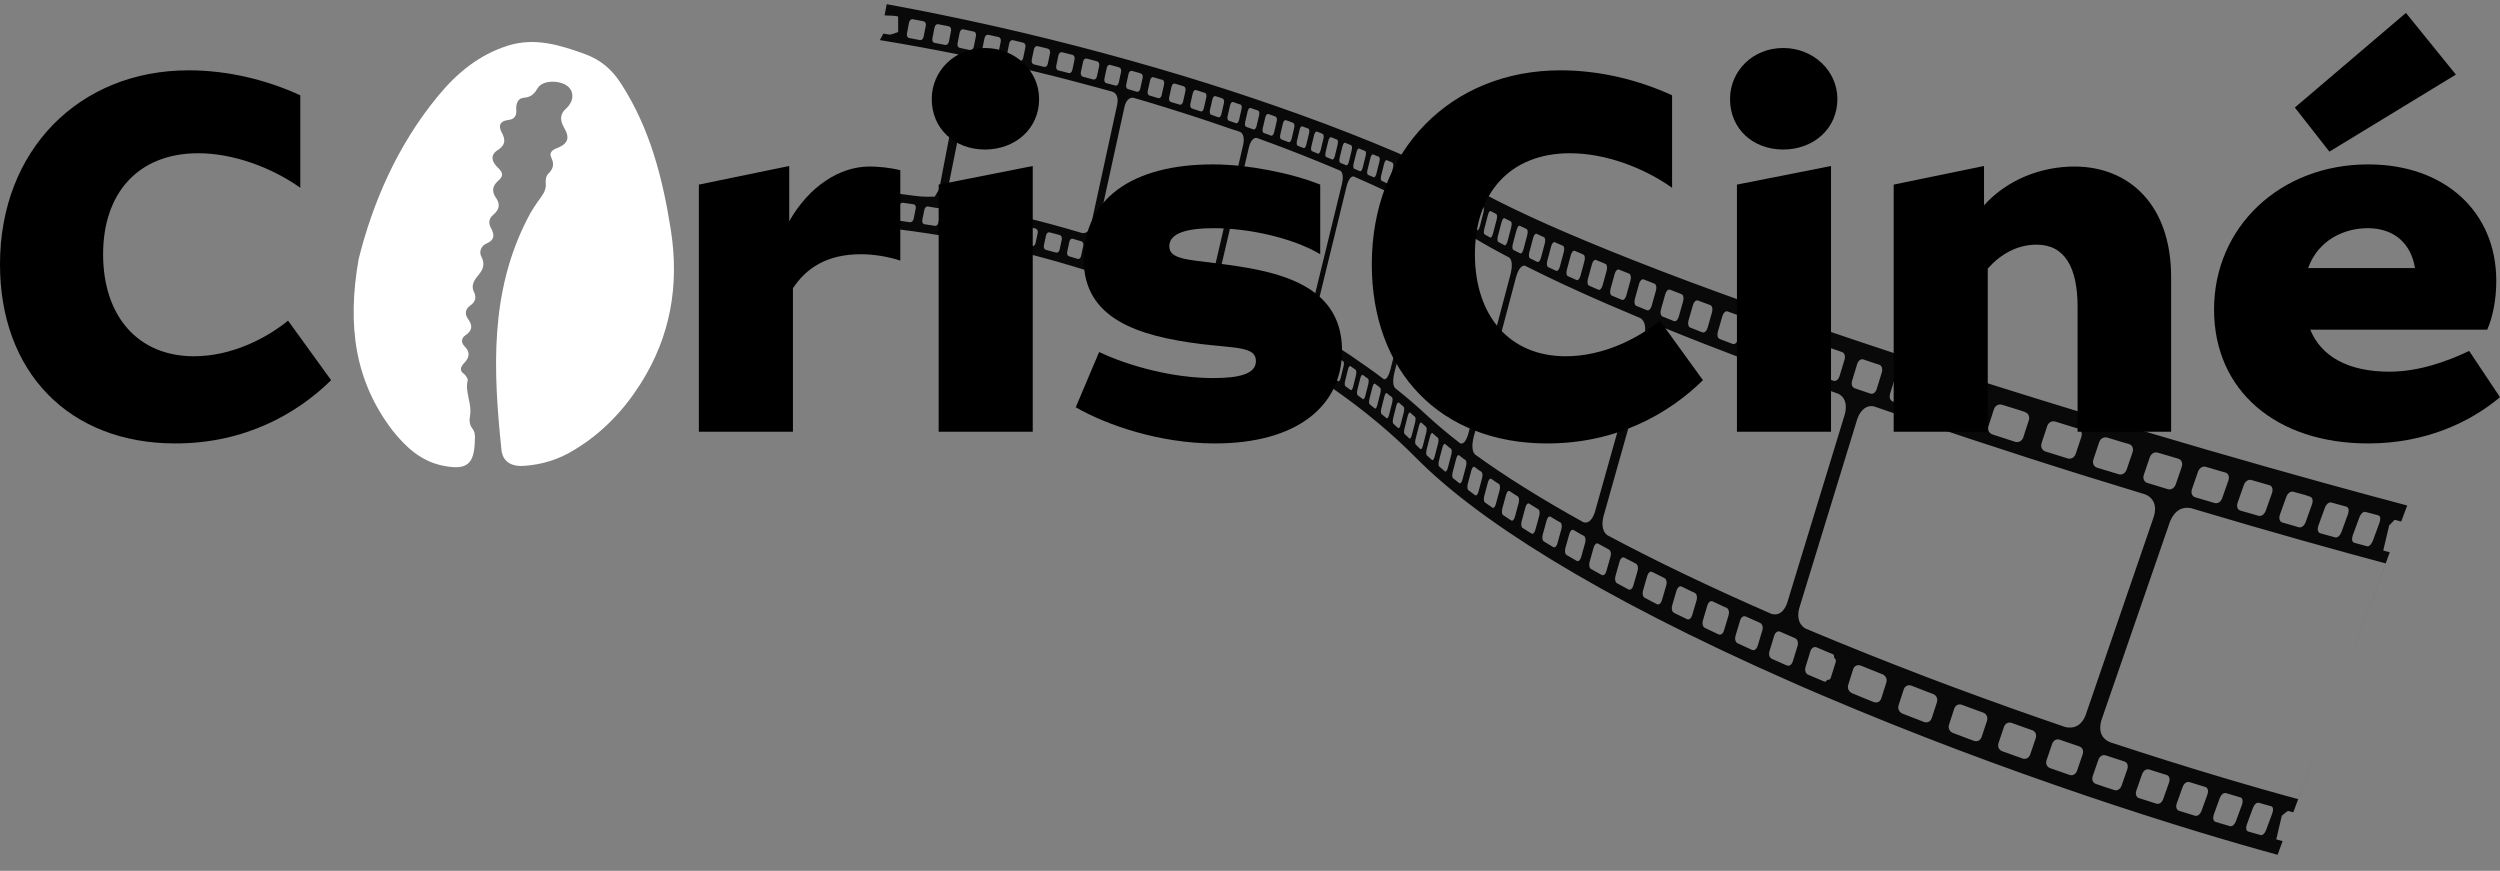 <svg width="178" height="62" viewBox="0 0 178 62" fill="none" xmlns="http://www.w3.org/2000/svg">
<rect x="0" y="0" width="178" height="62" fill="#808080" stroke="none"/>
<path d="M169.352 36.699C169.484 36.75 169.51 36.95 169.419 37.222L168.945 38.504C168.841 38.767 168.685 38.919 168.542 38.894C168.467 38.876 168.393 38.853 168.313 38.834C168.238 38.815 168.159 38.791 168.081 38.768C168.001 38.748 167.922 38.725 167.842 38.705C167.763 38.681 167.683 38.662 167.605 38.638C167.463 38.585 167.429 38.378 167.517 38.115L167.986 36.837C168.089 36.574 168.255 36.424 168.408 36.447C168.488 36.467 168.567 36.49 168.651 36.511C168.73 36.535 168.81 36.554 168.89 36.573C168.97 36.593 169.044 36.615 169.124 36.635C169.198 36.657 169.278 36.676 169.352 36.699ZM167.071 36.076C167.226 36.133 167.265 36.341 167.176 36.608L166.708 37.886C166.605 38.146 166.435 38.294 166.268 38.263C166.18 38.237 166.091 38.215 166.003 38.189C165.915 38.163 165.825 38.142 165.737 38.116C165.649 38.09 165.555 38.067 165.467 38.041C165.374 38.014 165.285 37.992 165.192 37.965C165.027 37.906 164.979 37.695 165.067 37.433L165.531 36.153C165.634 35.89 165.814 35.744 165.99 35.777C166.083 35.804 166.172 35.826 166.265 35.853C166.358 35.88 166.447 35.902 166.535 35.928C166.623 35.954 166.713 35.975 166.805 36.003C166.894 36.029 166.982 36.055 167.071 36.076ZM164.475 35.358C164.653 35.425 164.707 35.632 164.618 35.899L164.159 37.18C164.056 37.439 163.872 37.584 163.688 37.544C163.59 37.516 163.493 37.487 163.395 37.459C163.298 37.431 163.195 37.401 163.098 37.373C162.995 37.343 162.898 37.315 162.796 37.285C162.693 37.256 162.591 37.227 162.489 37.197C162.306 37.129 162.244 36.915 162.327 36.652L162.785 35.376C162.889 35.112 163.083 34.969 163.272 35.01C163.374 35.04 163.476 35.069 163.579 35.094C163.682 35.124 163.779 35.152 163.883 35.177C163.985 35.207 164.082 35.235 164.181 35.259C164.274 35.305 164.376 35.334 164.475 35.358ZM161.593 34.547C161.785 34.618 161.854 34.828 161.768 35.101L161.316 36.374C161.213 36.633 161.016 36.77 160.818 36.727C160.711 36.696 160.604 36.665 160.492 36.634C160.385 36.603 160.273 36.571 160.167 36.541C160.055 36.509 159.948 36.478 159.836 36.447C159.725 36.415 159.618 36.384 159.506 36.352C159.309 36.281 159.233 36.064 159.316 35.8L159.764 34.526C159.866 34.267 160.069 34.127 160.277 34.172C160.389 34.204 160.5 34.236 160.612 34.267C160.724 34.299 160.831 34.33 160.942 34.362C161.054 34.393 161.161 34.424 161.273 34.456C161.375 34.485 161.487 34.517 161.593 34.547ZM158.46 33.647C158.671 33.722 158.747 33.939 158.663 34.208L158.216 35.477C158.114 35.736 157.913 35.867 157.696 35.82C157.579 35.787 157.464 35.749 157.348 35.717C157.231 35.684 157.116 35.646 156.995 35.612C156.879 35.58 156.759 35.541 156.642 35.508C156.526 35.475 156.406 35.437 156.285 35.403C156.075 35.324 155.985 35.103 156.063 34.842L156.503 33.576C156.606 33.317 156.817 33.184 157.039 33.233C157.16 33.267 157.276 33.3 157.396 33.338C157.513 33.371 157.634 33.405 157.749 33.442C157.865 33.475 157.986 33.509 158.102 33.547C158.227 33.582 158.344 33.614 158.46 33.647ZM155.112 32.667C155.332 32.744 155.422 32.969 155.343 33.234L154.907 34.501C154.806 34.756 154.594 34.889 154.369 34.835C154.249 34.797 154.123 34.761 153.998 34.722C153.873 34.687 153.753 34.648 153.628 34.608C153.503 34.569 153.378 34.534 153.253 34.494C153.127 34.459 153.003 34.419 152.878 34.38C152.654 34.297 152.559 34.075 152.637 33.815L153.066 32.555C153.168 32.296 153.383 32.168 153.618 32.225C153.744 32.26 153.868 32.3 153.994 32.335C154.119 32.375 154.245 32.41 154.37 32.445C154.496 32.48 154.621 32.52 154.746 32.555C154.865 32.598 154.991 32.633 155.112 32.667ZM151.592 31.617C151.821 31.7 151.921 31.923 151.842 32.188L151.413 33.448C151.311 33.702 151.097 33.83 150.858 33.768C150.729 33.727 150.603 33.692 150.474 33.651C150.344 33.61 150.215 33.57 150.084 33.533C149.955 33.492 149.826 33.452 149.695 33.416C149.566 33.375 149.437 33.334 149.306 33.298C149.073 33.213 148.968 32.989 149.046 32.728L149.464 31.476C149.56 31.22 149.785 31.094 150.024 31.152C150.153 31.193 150.288 31.235 150.418 31.271C150.547 31.312 150.678 31.348 150.807 31.389C150.936 31.43 151.067 31.466 151.196 31.507C151.333 31.54 151.462 31.58 151.592 31.617ZM147.929 30.503C148.166 30.589 148.275 30.819 148.202 31.08L147.785 32.329C147.69 32.58 147.465 32.706 147.222 32.642C147.088 32.6 146.959 32.559 146.825 32.517C146.691 32.475 146.561 32.435 146.427 32.393C146.293 32.351 146.159 32.309 146.03 32.268C145.896 32.226 145.762 32.184 145.628 32.143C145.391 32.052 145.281 31.827 145.354 31.57L145.764 30.325C145.86 30.073 146.084 29.948 146.332 30.013C146.466 30.055 146.6 30.096 146.734 30.138C146.868 30.18 147.002 30.222 147.136 30.264C147.27 30.306 147.404 30.348 147.538 30.39C147.661 30.419 147.795 30.461 147.929 30.503ZM144.174 29.334C144.42 29.427 144.526 29.647 144.456 29.914L144.052 31.155C143.956 31.407 143.734 31.523 143.486 31.459C143.352 31.417 143.218 31.375 143.08 31.328C142.946 31.286 142.812 31.244 142.674 31.196C142.54 31.154 142.407 31.108 142.269 31.065C142.135 31.023 141.997 30.975 141.863 30.933C141.621 30.842 141.507 30.616 141.575 30.357L141.973 29.123C142.068 28.872 142.291 28.751 142.544 28.817C142.678 28.859 142.817 28.902 142.951 28.944C143.085 28.986 143.224 29.029 143.358 29.07C143.492 29.112 143.631 29.155 143.765 29.197C143.901 29.249 144.04 29.292 144.174 29.334ZM140.374 28.126C140.62 28.219 140.73 28.444 140.662 28.702L140.271 29.928C140.177 30.175 139.955 30.292 139.708 30.223C139.574 30.181 139.436 30.133 139.298 30.086C139.165 30.04 139.027 29.997 138.894 29.95C138.761 29.904 138.622 29.861 138.484 29.813C138.351 29.767 138.212 29.724 138.075 29.676C137.835 29.58 137.72 29.354 137.787 29.1L138.171 27.882C138.265 27.635 138.488 27.518 138.735 27.583C138.874 27.626 139.007 27.672 139.146 27.715C139.285 27.759 139.418 27.805 139.556 27.848C139.695 27.891 139.828 27.937 139.967 27.98C140.097 28.04 140.235 28.083 140.374 28.126ZM136.622 26.906C136.721 26.949 136.751 27.008 136.735 27.156C136.846 27.273 136.895 27.318 136.86 27.465L136.481 28.68C136.428 28.819 136.361 28.826 136.205 28.855C136.135 28.98 136.082 29.014 135.974 28.988C135.873 28.954 135.772 28.92 135.666 28.885C135.565 28.851 135.463 28.817 135.362 28.783C135.261 28.749 135.16 28.715 135.059 28.681C134.957 28.648 134.856 28.614 134.755 28.58C134.575 28.503 134.505 28.297 134.572 28.043L134.943 26.836C135.027 26.591 135.207 26.464 135.395 26.51C135.496 26.544 135.597 26.578 135.699 26.612C135.8 26.645 135.901 26.68 136.002 26.713C136.103 26.747 136.205 26.781 136.306 26.815C136.415 26.837 136.516 26.871 136.622 26.906ZM133.815 25.971C133.987 26.041 134.055 26.252 133.989 26.506L133.618 27.708C133.534 27.953 133.36 28.076 133.183 28.029C133.086 27.996 132.99 27.963 132.893 27.93C132.797 27.898 132.7 27.865 132.604 27.832C132.508 27.799 132.411 27.766 132.319 27.735C132.223 27.702 132.131 27.67 132.035 27.637C131.868 27.564 131.799 27.358 131.869 27.11L132.232 25.915C132.317 25.67 132.487 25.541 132.66 25.588C132.756 25.62 132.848 25.652 132.944 25.685C133.041 25.718 133.137 25.75 133.229 25.782C133.326 25.815 133.422 25.848 133.519 25.881C133.622 25.906 133.718 25.938 133.815 25.971ZM131.168 25.075C131.335 25.144 131.399 25.354 131.333 25.603L130.971 26.793C130.888 27.033 130.723 27.159 130.55 27.113C130.459 27.081 130.367 27.049 130.276 27.013C130.184 26.982 130.093 26.95 130.002 26.914C129.91 26.882 129.818 26.85 129.727 26.819C129.635 26.787 129.543 26.755 129.457 26.72C129.295 26.648 129.235 26.444 129.3 26.199L129.655 25.017C129.739 24.772 129.898 24.65 130.067 24.691C130.159 24.722 130.251 24.754 130.338 24.785C130.43 24.816 130.522 24.848 130.613 24.88C130.705 24.911 130.797 24.943 130.889 24.974C130.984 25.012 131.076 25.044 131.168 25.075ZM128.635 24.197C128.793 24.264 128.853 24.468 128.788 24.717L128.433 25.895C128.352 26.131 128.196 26.259 128.033 26.215C127.946 26.184 127.86 26.149 127.768 26.118C127.681 26.087 127.594 26.056 127.508 26.021C127.421 25.991 127.334 25.96 127.248 25.925C127.161 25.895 127.074 25.864 126.988 25.829C126.835 25.759 126.774 25.56 126.838 25.315L127.186 24.145C127.263 23.908 127.423 23.781 127.582 23.824C127.669 23.855 127.756 23.885 127.843 23.916C127.93 23.946 128.018 23.977 128.105 24.008C128.192 24.038 128.279 24.069 128.366 24.099C128.461 24.136 128.548 24.167 128.635 24.197ZM126.231 23.346C126.38 23.41 126.435 23.613 126.375 23.859L126.03 25.02C125.953 25.257 125.798 25.381 125.646 25.334C125.563 25.305 125.476 25.274 125.395 25.24C125.312 25.211 125.23 25.182 125.149 25.148C125.066 25.118 124.985 25.084 124.903 25.055C124.82 25.026 124.739 24.992 124.656 24.962C124.514 24.895 124.457 24.697 124.52 24.456L124.859 23.303C124.936 23.066 125.086 22.941 125.24 22.983C125.322 23.012 125.405 23.042 125.487 23.071C125.569 23.101 125.652 23.13 125.734 23.159C125.817 23.189 125.904 23.219 125.986 23.249C126.062 23.286 126.144 23.315 126.231 23.346ZM123.944 22.523C124.087 22.59 124.139 22.788 124.075 23.028L123.742 24.178C123.666 24.41 123.523 24.532 123.373 24.491C123.296 24.463 123.214 24.429 123.137 24.401C123.059 24.372 122.977 24.343 122.9 24.31C122.822 24.282 122.745 24.254 122.663 24.22C122.586 24.192 122.509 24.159 122.431 24.131C122.293 24.064 122.246 23.868 122.308 23.632L122.639 22.491C122.715 22.259 122.855 22.132 123 22.171C123.077 22.2 123.155 22.228 123.233 22.256C123.311 22.284 123.388 22.313 123.471 22.342C123.548 22.37 123.631 22.4 123.708 22.428C123.784 22.465 123.862 22.493 123.944 22.523ZM121.776 21.724C121.91 21.785 121.957 21.98 121.9 22.218L121.575 23.355C121.5 23.583 121.361 23.706 121.221 23.667C121.148 23.64 121.071 23.608 120.998 23.58C120.925 23.553 120.849 23.52 120.776 23.493C120.703 23.466 120.631 23.435 120.553 23.406C120.48 23.379 120.407 23.352 120.335 23.32C120.206 23.256 120.163 23.066 120.219 22.833L120.541 21.709C120.616 21.481 120.75 21.357 120.886 21.395C120.959 21.422 121.032 21.449 121.105 21.476C121.178 21.503 121.255 21.531 121.328 21.558C121.401 21.586 121.479 21.614 121.552 21.641C121.626 21.664 121.699 21.691 121.776 21.724ZM119.73 20.95C119.86 21.009 119.898 21.203 119.841 21.436L119.525 22.557C119.455 22.786 119.322 22.905 119.192 22.864C119.119 22.837 119.052 22.807 118.984 22.781C118.916 22.755 118.844 22.723 118.775 22.697C118.707 22.671 118.635 22.639 118.567 22.613C118.499 22.587 118.431 22.557 118.358 22.53C118.239 22.468 118.196 22.277 118.256 22.051L118.569 20.938C118.64 20.709 118.768 20.589 118.899 20.625C118.967 20.651 119.035 20.677 119.108 20.704C119.177 20.73 119.25 20.758 119.318 20.784C119.386 20.809 119.459 20.837 119.528 20.863C119.59 20.892 119.662 20.924 119.73 20.95ZM117.807 20.205C117.927 20.262 117.966 20.452 117.905 20.683L117.594 21.786C117.524 22.011 117.396 22.131 117.276 22.093C117.208 22.067 117.145 22.038 117.077 22.012C117.013 21.987 116.946 21.956 116.882 21.931C116.819 21.907 116.751 21.876 116.688 21.851C116.624 21.826 116.557 21.796 116.493 21.771C116.379 21.71 116.344 21.526 116.399 21.298L116.704 20.203C116.773 19.978 116.897 19.857 117.018 19.891C117.082 19.916 117.15 19.942 117.213 19.967C117.277 19.991 117.345 20.017 117.409 20.042C117.477 20.068 117.541 20.093 117.609 20.119C117.676 20.15 117.74 20.174 117.807 20.205ZM116.003 19.484C116.113 19.54 116.148 19.728 116.092 19.956L115.789 21.047C115.72 21.267 115.602 21.385 115.486 21.352C115.422 21.327 115.365 21.299 115.301 21.274C115.237 21.249 115.18 21.221 115.116 21.196C115.057 21.173 114.995 21.143 114.931 21.118C114.872 21.095 114.81 21.065 114.751 21.042C114.645 20.983 114.61 20.799 114.669 20.577L114.965 19.498C115.033 19.278 115.148 19.154 115.263 19.192C115.322 19.215 115.385 19.24 115.444 19.264C115.508 19.289 115.567 19.313 115.63 19.337C115.694 19.362 115.753 19.386 115.816 19.411C115.88 19.436 115.944 19.461 116.003 19.484ZM114.319 18.798C114.421 18.851 114.451 19.033 114.397 19.257L114.102 20.331C114.035 20.547 113.922 20.666 113.816 20.631C113.757 20.607 113.699 20.579 113.64 20.555C113.581 20.532 113.528 20.505 113.469 20.481C113.41 20.457 113.357 20.43 113.298 20.406C113.239 20.383 113.186 20.355 113.127 20.332C113.032 20.276 113 20.097 113.053 19.878L113.346 18.813C113.408 18.596 113.521 18.477 113.624 18.506C113.683 18.53 113.737 18.553 113.796 18.576C113.855 18.6 113.909 18.623 113.968 18.646C114.027 18.67 114.081 18.693 114.14 18.716C114.202 18.746 114.261 18.77 114.319 18.798ZM112.745 18.133C112.841 18.185 112.867 18.366 112.814 18.585L112.528 19.642C112.466 19.859 112.358 19.975 112.257 19.941C112.203 19.919 112.15 19.892 112.096 19.869C112.041 19.847 111.988 19.82 111.934 19.797C111.88 19.774 111.827 19.747 111.777 19.726C111.723 19.703 111.675 19.677 111.621 19.655C111.529 19.6 111.506 19.428 111.559 19.209L111.843 18.161C111.91 17.945 112.008 17.827 112.11 17.856C112.165 17.879 112.214 17.9 112.268 17.923C112.322 17.945 112.377 17.968 112.426 17.989C112.48 18.012 112.535 18.035 112.589 18.057C112.636 18.088 112.69 18.11 112.745 18.133ZM111.286 17.501C111.374 17.55 111.396 17.726 111.343 17.945L111.061 18.989C110.999 19.201 110.896 19.319 110.805 19.287C110.755 19.265 110.707 19.24 110.657 19.218C110.608 19.197 110.559 19.171 110.51 19.149C110.46 19.128 110.412 19.102 110.362 19.081C110.313 19.059 110.264 19.033 110.219 19.013C110.133 18.959 110.115 18.789 110.167 18.574L110.441 17.542C110.502 17.33 110.601 17.212 110.692 17.243C110.742 17.265 110.791 17.286 110.841 17.308C110.89 17.329 110.94 17.351 110.989 17.372C111.039 17.393 111.088 17.415 111.138 17.436C111.188 17.453 111.237 17.479 111.286 17.501ZM109.941 16.896C110.024 16.944 110.042 17.114 109.99 17.329L109.717 18.356C109.657 18.564 109.56 18.678 109.471 18.652C109.427 18.632 109.378 18.606 109.333 18.585C109.289 18.565 109.245 18.54 109.195 18.519C109.151 18.499 109.107 18.474 109.062 18.454C109.017 18.433 108.973 18.409 108.929 18.388C108.852 18.336 108.837 18.172 108.888 17.962L109.159 16.943C109.219 16.735 109.313 16.616 109.395 16.645C109.44 16.666 109.485 16.686 109.529 16.706C109.574 16.727 109.619 16.747 109.664 16.767C109.709 16.788 109.754 16.808 109.803 16.829C109.853 16.851 109.897 16.871 109.941 16.896ZM108.704 16.317C108.777 16.363 108.796 16.534 108.74 16.743L108.471 17.752C108.412 17.956 108.324 18.072 108.242 18.042C108.202 18.023 108.158 17.998 108.118 17.979C108.078 17.96 108.034 17.935 107.994 17.916C107.954 17.897 107.909 17.876 107.87 17.853C107.83 17.834 107.791 17.81 107.746 17.79C107.674 17.739 107.663 17.576 107.713 17.37L107.98 16.369C108.039 16.166 108.127 16.05 108.201 16.073C108.241 16.092 108.281 16.111 108.326 16.131C108.366 16.151 108.411 16.171 108.451 16.19C108.491 16.209 108.536 16.229 108.576 16.249C108.619 16.278 108.659 16.297 108.704 16.317ZM107.57 15.764C107.638 15.809 107.649 15.972 107.599 16.178L107.338 17.175C107.279 17.378 107.197 17.491 107.124 17.464C107.083 17.445 107.049 17.422 107.009 17.403C106.969 17.384 106.934 17.366 106.894 17.342C106.859 17.324 106.82 17.3 106.785 17.282C106.749 17.265 106.71 17.241 106.675 17.223C106.611 17.179 106.601 17.015 106.65 16.81L106.908 15.826C106.967 15.623 107.045 15.509 107.118 15.536C107.153 15.554 107.193 15.573 107.229 15.591C107.264 15.609 107.304 15.628 107.34 15.646C107.38 15.666 107.415 15.684 107.455 15.703C107.494 15.726 107.53 15.745 107.57 15.764ZM106.538 15.24C106.597 15.282 106.609 15.441 106.559 15.647L106.302 16.626C106.249 16.826 106.167 16.939 106.103 16.914C106.068 16.896 106.032 16.878 105.998 16.855C105.962 16.837 105.928 16.815 105.897 16.798C105.862 16.78 105.828 16.758 105.797 16.741C105.762 16.723 105.732 16.701 105.697 16.683C105.637 16.64 105.635 16.484 105.684 16.283L105.938 15.317C105.991 15.117 106.068 15.003 106.132 15.028C106.167 15.046 106.198 15.063 106.233 15.081C106.269 15.099 106.3 15.116 106.335 15.134C106.37 15.152 106.406 15.17 106.441 15.188C106.467 15.204 106.503 15.222 106.538 15.24ZM105.604 14.744C105.658 14.785 105.665 14.943 105.616 15.144L105.369 16.107C105.316 16.302 105.24 16.412 105.18 16.393C105.172 16.386 105.159 16.378 105.149 16.376C105.141 16.369 105.128 16.361 105.119 16.359C105.11 16.352 105.097 16.344 105.088 16.342C105.08 16.335 105.066 16.332 105.057 16.325C105.035 16.315 105.018 16.301 104.997 16.287C104.974 16.276 104.958 16.263 104.935 16.253C104.914 16.238 104.896 16.229 104.875 16.215C104.854 16.2 104.836 16.191 104.814 16.181C104.759 16.139 104.757 15.983 104.805 15.786L105.049 14.837C105.102 14.641 105.178 14.532 105.238 14.551C105.26 14.561 105.282 14.576 105.299 14.585C105.322 14.595 105.338 14.608 105.361 14.619C105.383 14.629 105.4 14.642 105.422 14.652C105.445 14.663 105.461 14.676 105.484 14.686C105.492 14.693 105.506 14.696 105.514 14.703C105.523 14.71 105.537 14.713 105.545 14.72C105.553 14.727 105.567 14.73 105.576 14.737C105.586 14.735 105.596 14.737 105.604 14.744ZM104.725 14.266C104.78 14.308 104.787 14.461 104.74 14.658L104.496 15.602C104.445 15.793 104.369 15.903 104.31 15.879C104.279 15.862 104.248 15.845 104.218 15.828C104.187 15.812 104.152 15.793 104.122 15.772C104.091 15.755 104.056 15.737 104.025 15.72C103.994 15.703 103.964 15.687 103.928 15.668C103.874 15.627 103.866 15.473 103.913 15.281L104.154 14.346C104.205 14.154 104.281 14.045 104.341 14.064C104.372 14.081 104.407 14.099 104.438 14.116C104.469 14.133 104.5 14.15 104.535 14.168C104.566 14.185 104.601 14.203 104.632 14.22C104.664 14.232 104.694 14.249 104.725 14.266ZM103.829 13.798C103.883 13.84 103.892 13.989 103.846 14.181L103.605 15.112C103.554 15.303 103.479 15.408 103.419 15.389C103.388 15.372 103.353 15.354 103.322 15.337C103.292 15.32 103.256 15.302 103.225 15.285C103.195 15.268 103.159 15.25 103.129 15.233C103.098 15.217 103.062 15.199 103.032 15.182C102.977 15.14 102.968 14.991 103.015 14.799L103.253 13.877C103.304 13.686 103.379 13.581 103.439 13.6C103.47 13.617 103.505 13.635 103.537 13.647C103.568 13.664 103.603 13.682 103.635 13.695C103.666 13.712 103.701 13.73 103.733 13.742C103.767 13.764 103.798 13.781 103.829 13.798ZM102.921 13.337C102.977 13.374 102.985 13.523 102.939 13.716L102.708 14.63C102.658 14.817 102.582 14.921 102.522 14.902C102.492 14.885 102.456 14.867 102.426 14.851C102.39 14.832 102.36 14.816 102.329 14.799C102.293 14.781 102.263 14.764 102.232 14.747C102.201 14.73 102.166 14.712 102.135 14.695C102.081 14.653 102.071 14.509 102.116 14.321L102.346 13.411C102.396 13.225 102.471 13.12 102.531 13.139C102.562 13.156 102.598 13.174 102.629 13.186C102.66 13.203 102.697 13.217 102.727 13.234C102.758 13.251 102.795 13.264 102.825 13.281C102.854 13.307 102.89 13.32 102.921 13.337ZM101.996 12.886C102.056 12.925 102.065 13.073 102.02 13.261L101.792 14.162C101.741 14.349 101.672 14.45 101.607 14.43C101.577 14.413 101.541 14.395 101.511 14.378C101.48 14.361 101.445 14.343 101.414 14.326C101.383 14.309 101.348 14.291 101.316 14.279C101.28 14.261 101.25 14.244 101.218 14.232C101.158 14.193 101.149 14.044 101.193 13.861L101.419 12.969C101.468 12.787 101.543 12.682 101.604 12.697C101.64 12.715 101.671 12.727 101.707 12.745C101.738 12.762 101.774 12.776 101.805 12.793C101.84 12.811 101.872 12.823 101.903 12.84C101.929 12.856 101.965 12.869 101.996 12.886ZM101.059 12.442C101.12 12.48 101.129 12.625 101.085 12.808L100.86 13.695C100.811 13.878 100.737 13.978 100.677 13.959C100.642 13.941 100.611 13.924 100.575 13.91C100.539 13.892 100.507 13.88 100.472 13.862C100.437 13.844 100.405 13.831 100.369 13.813C100.334 13.795 100.302 13.783 100.267 13.765C100.206 13.727 100.197 13.582 100.241 13.399L100.464 12.52C100.513 12.338 100.588 12.233 100.652 12.254C100.688 12.272 100.72 12.284 100.755 12.302C100.79 12.32 100.822 12.332 100.858 12.351C100.894 12.364 100.925 12.381 100.96 12.399C100.992 12.412 101.027 12.43 101.059 12.442ZM100.11 12.009C100.17 12.047 100.181 12.187 100.137 12.37L99.919 13.25C99.871 13.428 99.797 13.528 99.737 13.509C99.702 13.491 99.67 13.478 99.634 13.46C99.599 13.442 99.567 13.43 99.532 13.412C99.496 13.394 99.465 13.381 99.429 13.363C99.394 13.345 99.362 13.333 99.326 13.315C99.266 13.277 99.255 13.137 99.299 12.958L99.514 12.087C99.562 11.909 99.633 11.803 99.697 11.824C99.734 11.837 99.764 11.854 99.801 11.868C99.838 11.881 99.868 11.898 99.905 11.912C99.941 11.925 99.972 11.942 100.008 11.956C100.043 11.978 100.079 11.992 100.11 12.009ZM99.149 11.582C99.21 11.616 99.22 11.76 99.182 11.94L98.967 12.807C98.919 12.984 98.845 13.085 98.781 13.065C98.745 13.046 98.713 13.034 98.678 13.016C98.642 12.998 98.611 12.986 98.575 12.967C98.54 12.949 98.508 12.937 98.473 12.919C98.437 12.901 98.405 12.889 98.37 12.87C98.31 12.832 98.293 12.696 98.336 12.517L98.549 11.659C98.597 11.482 98.671 11.381 98.735 11.402C98.771 11.42 98.802 11.432 98.839 11.446C98.876 11.459 98.911 11.477 98.943 11.49C98.979 11.503 99.01 11.52 99.046 11.534C99.082 11.552 99.118 11.565 99.149 11.582ZM98.178 11.158C98.239 11.192 98.256 11.328 98.212 11.511L97.999 12.369C97.952 12.542 97.878 12.643 97.814 12.622C97.778 12.604 97.746 12.592 97.71 12.578C97.674 12.56 97.638 12.547 97.606 12.534C97.571 12.516 97.534 12.503 97.502 12.49C97.467 12.472 97.43 12.459 97.399 12.446C97.338 12.408 97.322 12.271 97.364 12.097L97.574 11.248C97.621 11.075 97.695 10.975 97.761 10.991C97.797 11.004 97.833 11.022 97.864 11.035C97.901 11.048 97.936 11.066 97.968 11.079C98.005 11.092 98.035 11.109 98.072 11.123C98.109 11.132 98.146 11.145 98.178 11.158ZM97.198 10.746C97.26 10.78 97.277 10.916 97.233 11.095L97.024 11.939C96.977 12.112 96.904 12.208 96.838 12.192C96.802 12.179 96.767 12.161 96.73 12.147C96.694 12.134 96.658 12.116 96.626 12.103C96.591 12.085 96.555 12.072 96.523 12.059C96.486 12.046 96.451 12.027 96.414 12.014C96.353 11.98 96.336 11.844 96.374 11.668L96.582 10.829C96.629 10.655 96.702 10.559 96.767 10.575C96.804 10.589 96.839 10.607 96.871 10.619C96.908 10.633 96.943 10.651 96.98 10.664C97.016 10.678 97.051 10.696 97.088 10.71C97.126 10.719 97.162 10.732 97.198 10.746ZM96.203 10.339C96.264 10.373 96.281 10.51 96.243 10.685L96.041 11.521C95.995 11.69 95.921 11.79 95.857 11.77C95.82 11.757 95.785 11.739 95.748 11.725C95.712 11.711 95.676 11.693 95.64 11.68C95.603 11.666 95.568 11.648 95.531 11.635C95.495 11.621 95.46 11.603 95.423 11.589C95.362 11.556 95.345 11.419 95.381 11.248L95.583 10.416C95.628 10.248 95.702 10.147 95.768 10.163C95.805 10.177 95.841 10.19 95.877 10.208C95.913 10.222 95.948 10.24 95.985 10.253C96.022 10.267 96.058 10.28 96.093 10.299C96.13 10.312 96.166 10.326 96.203 10.339ZM95.201 9.94C95.262 9.974 95.28 10.106 95.242 10.282L95.042 11.109C94.996 11.278 94.928 11.375 94.858 11.358C94.821 11.344 94.786 11.326 94.749 11.313C94.713 11.299 94.677 11.281 94.641 11.268C94.604 11.254 94.569 11.236 94.532 11.223C94.496 11.209 94.46 11.191 94.424 11.177C94.358 11.142 94.345 11.011 94.381 10.84L94.58 10.018C94.626 9.849 94.699 9.753 94.765 9.769C94.801 9.782 94.838 9.796 94.874 9.809C94.911 9.823 94.947 9.837 94.983 9.855C95.019 9.868 95.056 9.882 95.092 9.895C95.127 9.913 95.164 9.927 95.201 9.94ZM94.183 9.543C94.249 9.578 94.267 9.71 94.226 9.88L94.028 10.698C93.983 10.862 93.91 10.958 93.844 10.943C93.808 10.929 93.771 10.915 93.736 10.897C93.699 10.884 93.663 10.87 93.627 10.852C93.591 10.839 93.555 10.825 93.519 10.807C93.483 10.793 93.446 10.78 93.411 10.762C93.344 10.727 93.327 10.595 93.367 10.429L93.564 9.615C93.608 9.451 93.682 9.351 93.748 9.367C93.785 9.38 93.821 9.394 93.858 9.407C93.894 9.421 93.931 9.434 93.967 9.448C94.004 9.462 94.04 9.475 94.077 9.489C94.11 9.516 94.146 9.529 94.183 9.543ZM93.157 9.157C93.224 9.192 93.242 9.32 93.206 9.491L93.01 10.3C92.965 10.465 92.897 10.562 92.827 10.545C92.79 10.531 92.754 10.518 92.718 10.5C92.682 10.486 92.645 10.473 92.609 10.459C92.572 10.445 92.536 10.432 92.499 10.418C92.463 10.405 92.426 10.391 92.391 10.373C92.325 10.338 92.306 10.21 92.341 10.044L92.531 9.238C92.571 9.072 92.644 8.976 92.715 8.994C92.751 9.007 92.788 9.021 92.824 9.034C92.861 9.048 92.897 9.061 92.934 9.075C92.97 9.088 93.007 9.102 93.043 9.116C93.084 9.13 93.121 9.144 93.157 9.157ZM92.077 8.754C92.157 8.792 92.184 8.927 92.149 9.093L91.96 9.895C91.915 10.059 91.834 10.148 91.755 10.124C91.709 10.109 91.664 10.088 91.623 10.074C91.577 10.058 91.532 10.038 91.491 10.023C91.445 10.007 91.4 9.987 91.359 9.972C91.313 9.956 91.269 9.936 91.227 9.921C91.147 9.883 91.119 9.753 91.154 9.586L91.342 8.789C91.387 8.625 91.468 8.536 91.548 8.555C91.594 8.571 91.64 8.587 91.681 8.601C91.727 8.617 91.773 8.633 91.814 8.648C91.86 8.664 91.906 8.679 91.946 8.699C91.99 8.723 92.035 8.739 92.077 8.754ZM90.828 8.305C90.908 8.343 90.936 8.473 90.901 8.64L90.714 9.433C90.671 9.592 90.589 9.682 90.509 9.662C90.463 9.646 90.418 9.631 90.377 9.611C90.332 9.596 90.286 9.58 90.246 9.561C90.2 9.545 90.159 9.53 90.113 9.514C90.067 9.498 90.021 9.483 89.98 9.468C89.899 9.429 89.871 9.3 89.905 9.137L90.091 8.349C90.135 8.189 90.217 8.096 90.297 8.115C90.343 8.131 90.389 8.147 90.43 8.161C90.476 8.177 90.522 8.193 90.563 8.208C90.609 8.224 90.65 8.238 90.696 8.254C90.736 8.273 90.782 8.289 90.828 8.305ZM89.576 7.87C89.656 7.908 89.685 8.033 89.65 8.2L89.464 8.988C89.421 9.148 89.339 9.237 89.26 9.218C89.214 9.202 89.172 9.187 89.126 9.171C89.081 9.156 89.039 9.141 88.993 9.125C88.948 9.109 88.902 9.093 88.861 9.079C88.815 9.063 88.773 9.048 88.728 9.032C88.647 8.994 88.618 8.869 88.652 8.706L88.832 7.922C88.876 7.762 88.952 7.671 89.038 7.687C89.084 7.703 89.13 7.719 89.171 7.734C89.217 7.75 89.263 7.766 89.304 7.78C89.35 7.796 89.391 7.811 89.437 7.827C89.484 7.838 89.53 7.854 89.576 7.87ZM88.323 7.439C88.403 7.477 88.432 7.602 88.398 7.765L88.219 8.545C88.18 8.706 88.099 8.795 88.014 8.775C87.968 8.759 87.922 8.743 87.881 8.728C87.835 8.712 87.794 8.698 87.748 8.682C87.702 8.666 87.661 8.651 87.615 8.635C87.569 8.62 87.523 8.604 87.482 8.589C87.402 8.551 87.372 8.43 87.406 8.268L87.584 7.492C87.627 7.332 87.704 7.242 87.788 7.262C87.834 7.278 87.876 7.293 87.921 7.308C87.967 7.324 88.013 7.34 88.054 7.355C88.1 7.371 88.141 7.385 88.187 7.401C88.23 7.411 88.276 7.427 88.323 7.439ZM87.065 7.026C87.146 7.059 87.175 7.189 87.141 7.347L86.964 8.123C86.926 8.279 86.845 8.369 86.759 8.353C86.713 8.337 86.667 8.321 86.626 8.306C86.58 8.29 86.534 8.274 86.493 8.26C86.447 8.244 86.401 8.228 86.36 8.213C86.314 8.198 86.273 8.183 86.227 8.167C86.146 8.133 86.116 8.008 86.146 7.844L86.323 7.073C86.366 6.913 86.443 6.823 86.527 6.843C86.573 6.859 86.619 6.875 86.661 6.885C86.707 6.901 86.753 6.917 86.796 6.927C86.841 6.943 86.887 6.959 86.93 6.969C86.973 6.994 87.019 7.01 87.065 7.026ZM85.806 6.617C85.888 6.651 85.917 6.776 85.888 6.939L85.711 7.711C85.673 7.867 85.592 7.957 85.507 7.936C85.452 7.918 85.401 7.901 85.346 7.883C85.291 7.865 85.24 7.848 85.185 7.83C85.13 7.812 85.079 7.795 85.024 7.777C84.969 7.758 84.918 7.741 84.863 7.723C84.767 7.686 84.724 7.557 84.752 7.398L84.928 6.631C84.966 6.475 85.061 6.389 85.16 6.413C85.215 6.431 85.266 6.448 85.322 6.462C85.377 6.48 85.428 6.497 85.483 6.515C85.538 6.533 85.589 6.55 85.644 6.568C85.695 6.585 85.746 6.598 85.806 6.617ZM84.294 6.147C84.39 6.184 84.433 6.313 84.405 6.472L84.235 7.235C84.192 7.391 84.102 7.478 84.003 7.454C83.948 7.436 83.897 7.419 83.841 7.405C83.785 7.387 83.73 7.369 83.678 7.356C83.623 7.338 83.573 7.321 83.516 7.308C83.461 7.29 83.41 7.273 83.354 7.259C83.259 7.222 83.215 7.093 83.244 6.934L83.413 6.17C83.451 6.014 83.547 5.928 83.645 5.952C83.701 5.97 83.757 5.984 83.808 6.001C83.863 6.019 83.919 6.032 83.97 6.049C84.025 6.068 84.08 6.086 84.132 6.098C84.184 6.111 84.239 6.129 84.294 6.147ZM82.77 5.684C82.866 5.721 82.914 5.851 82.881 6.008L82.711 6.772C82.673 6.929 82.579 7.01 82.479 6.99C82.424 6.972 82.368 6.959 82.317 6.942C82.262 6.924 82.205 6.91 82.155 6.893C82.099 6.875 82.043 6.861 81.993 6.844C81.937 6.826 81.885 6.814 81.83 6.796C81.735 6.758 81.69 6.634 81.719 6.475L81.888 5.716C81.925 5.56 82.016 5.473 82.119 5.498C82.175 5.516 82.231 5.529 82.282 5.546C82.337 5.564 82.393 5.578 82.444 5.595C82.499 5.613 82.551 5.626 82.606 5.644C82.664 5.653 82.719 5.671 82.77 5.684ZM81.242 5.238C81.343 5.277 81.387 5.401 81.354 5.559L81.185 6.318C81.147 6.474 81.053 6.555 80.953 6.536C80.898 6.518 80.842 6.504 80.791 6.487C80.736 6.469 80.679 6.456 80.629 6.439C80.572 6.425 80.517 6.407 80.466 6.39C80.41 6.376 80.355 6.358 80.304 6.341C80.204 6.303 80.16 6.178 80.187 6.024L80.35 5.268C80.388 5.112 80.478 5.025 80.583 5.045C80.639 5.059 80.695 5.077 80.751 5.091C80.807 5.104 80.863 5.123 80.914 5.135C80.97 5.153 81.026 5.167 81.077 5.184C81.131 5.206 81.187 5.22 81.242 5.238ZM79.702 4.804C79.802 4.842 79.846 4.967 79.819 5.121L79.656 5.877C79.619 6.029 79.528 6.116 79.424 6.095C79.369 6.077 79.312 6.063 79.256 6.05C79.2 6.036 79.144 6.018 79.088 6.004C79.032 5.991 78.976 5.973 78.92 5.959C78.864 5.945 78.808 5.927 78.752 5.914C78.652 5.875 78.606 5.755 78.635 5.596L78.798 4.841C78.836 4.684 78.926 4.597 79.031 4.618C79.087 4.631 79.142 4.65 79.199 4.663C79.255 4.677 79.31 4.695 79.367 4.709C79.423 4.722 79.478 4.74 79.535 4.754C79.59 4.772 79.646 4.786 79.702 4.804ZM78.121 4.369C78.235 4.411 78.29 4.533 78.262 4.692L78.099 5.448C78.057 5.599 77.962 5.685 77.844 5.661C77.782 5.646 77.718 5.625 77.657 5.611C77.596 5.596 77.531 5.576 77.47 5.561C77.409 5.546 77.344 5.526 77.283 5.511C77.222 5.496 77.157 5.476 77.096 5.461C76.986 5.425 76.932 5.298 76.955 5.143L77.118 4.387C77.155 4.23 77.255 4.146 77.374 4.17C77.435 4.184 77.501 4.2 77.561 4.22C77.622 4.234 77.686 4.255 77.748 4.269C77.809 4.284 77.873 4.305 77.934 4.319C77.994 4.339 78.055 4.353 78.121 4.369ZM76.368 3.907C76.484 3.945 76.537 4.071 76.509 4.23L76.351 4.987C76.314 5.139 76.214 5.224 76.094 5.204C76.033 5.19 75.968 5.174 75.907 5.154C75.847 5.14 75.781 5.124 75.721 5.104C75.66 5.09 75.594 5.074 75.533 5.059C75.472 5.044 75.406 5.028 75.345 5.014C75.234 4.977 75.179 4.855 75.203 4.695L75.361 3.938C75.399 3.782 75.499 3.697 75.613 3.72C75.674 3.735 75.74 3.751 75.801 3.765C75.862 3.78 75.928 3.796 75.989 3.811C76.05 3.826 76.116 3.842 76.176 3.861C76.246 3.878 76.307 3.893 76.368 3.907ZM74.62 3.47C74.73 3.506 74.79 3.63 74.761 3.788L74.603 4.545C74.566 4.697 74.465 4.786 74.351 4.764C74.29 4.749 74.225 4.733 74.163 4.718C74.102 4.703 74.037 4.688 73.975 4.673C73.914 4.658 73.849 4.642 73.788 4.627C73.727 4.612 73.661 4.597 73.6 4.582C73.489 4.546 73.434 4.423 73.458 4.264L73.616 3.507C73.654 3.35 73.754 3.265 73.869 3.284C73.93 3.299 73.996 3.314 74.057 3.329C74.118 3.344 74.184 3.36 74.245 3.375C74.306 3.389 74.372 3.405 74.433 3.42C74.494 3.435 74.559 3.451 74.62 3.47ZM72.867 3.046C72.978 3.082 73.038 3.206 73.009 3.364L72.851 4.121C72.813 4.278 72.713 4.363 72.598 4.344C72.537 4.329 72.471 4.314 72.41 4.299C72.349 4.284 72.283 4.268 72.222 4.253C72.161 4.239 72.096 4.223 72.034 4.208C71.973 4.193 71.908 4.177 71.847 4.162C71.735 4.131 71.676 4.003 71.704 3.849L71.858 3.086C71.896 2.93 71.997 2.84 72.112 2.859C72.173 2.873 72.239 2.889 72.3 2.904C72.361 2.919 72.427 2.935 72.488 2.95C72.549 2.964 72.615 2.98 72.676 2.995C72.745 3.017 72.806 3.031 72.867 3.046ZM71.111 2.64C71.223 2.672 71.281 2.8 71.253 2.958L71.098 3.721C71.06 3.877 70.96 3.962 70.844 3.948C70.783 3.933 70.717 3.918 70.655 3.907C70.594 3.893 70.527 3.881 70.466 3.866C70.405 3.852 70.338 3.84 70.277 3.825C70.216 3.811 70.149 3.799 70.088 3.784C69.977 3.753 69.917 3.629 69.945 3.47L70.1 2.708C70.138 2.551 70.239 2.462 70.355 2.476C70.416 2.491 70.482 2.507 70.544 2.517C70.605 2.532 70.671 2.548 70.733 2.558C70.794 2.573 70.86 2.589 70.922 2.599C70.984 2.609 71.05 2.625 71.111 2.64ZM69.346 2.251C69.462 2.284 69.516 2.41 69.487 2.569L69.332 3.336C69.294 3.493 69.193 3.582 69.077 3.568C69.016 3.553 68.949 3.542 68.888 3.527C68.827 3.512 68.76 3.501 68.699 3.486C68.638 3.471 68.571 3.46 68.51 3.445C68.449 3.43 68.382 3.419 68.321 3.404C68.204 3.371 68.149 3.249 68.178 3.09L68.33 2.318C68.368 2.161 68.47 2.067 68.585 2.086C68.646 2.101 68.713 2.112 68.779 2.128C68.84 2.143 68.906 2.154 68.968 2.169C69.029 2.184 69.096 2.195 69.157 2.21C69.219 2.22 69.284 2.236 69.346 2.251ZM67.566 1.877C67.683 1.91 67.738 2.032 67.714 2.192L67.562 2.965C67.524 3.121 67.422 3.215 67.306 3.201C67.239 3.19 67.178 3.175 67.116 3.165C67.053 3.154 66.988 3.138 66.921 3.127C66.859 3.117 66.793 3.101 66.726 3.089C66.664 3.079 66.598 3.063 66.531 3.052C66.414 3.023 66.36 2.897 66.384 2.737L66.537 1.96C66.576 1.799 66.678 1.705 66.793 1.723C66.86 1.735 66.921 1.749 66.988 1.761C67.055 1.772 67.116 1.787 67.183 1.799C67.249 1.81 67.311 1.825 67.377 1.836C67.439 1.851 67.501 1.861 67.566 1.877ZM65.769 1.518C65.885 1.551 65.945 1.674 65.915 1.837L65.762 2.615C65.723 2.776 65.621 2.869 65.505 2.855C65.438 2.844 65.376 2.834 65.31 2.818C65.243 2.806 65.181 2.796 65.115 2.78C65.049 2.769 64.986 2.758 64.921 2.742C64.854 2.731 64.792 2.721 64.725 2.709C64.607 2.681 64.548 2.557 64.573 2.393L64.723 1.606C64.762 1.445 64.864 1.351 64.98 1.365C65.047 1.377 65.108 1.391 65.175 1.403C65.242 1.414 65.303 1.429 65.37 1.44C65.437 1.452 65.498 1.467 65.565 1.478C65.636 1.491 65.703 1.502 65.769 1.518ZM154.517 37.1C154.844 36.365 155.324 36.065 155.983 36.177C157.44 36.61 158.838 37.019 160.161 37.406C161.491 37.789 162.746 38.149 163.914 38.479C165.087 38.81 166.177 39.112 167.17 39.385C168.163 39.659 169.064 39.9 169.863 40.113L163.629 56.899C162.855 56.688 161.983 56.449 161.016 56.172C160.053 55.896 158.999 55.589 157.863 55.248C156.732 54.908 155.514 54.538 154.234 54.134C152.955 53.729 151.607 53.299 150.203 52.836C149.613 52.561 149.419 52.069 149.603 51.328L154.517 37.1ZM152.711 35.191C153.332 35.422 153.581 36.017 153.364 36.75L148.487 50.944C148.333 51.338 147.943 51.963 147.046 51.765C145.779 51.33 144.476 50.878 143.148 50.405C141.83 49.935 140.482 49.443 139.122 48.939C137.772 48.437 136.401 47.916 135.026 47.375C133.663 46.842 132.289 46.296 130.918 45.733C130.724 45.653 130.525 45.571 130.33 45.491C130.136 45.411 129.942 45.331 129.752 45.252C129.557 45.172 129.368 45.093 129.173 45.012C128.984 44.933 128.789 44.853 128.601 44.77C128.596 44.769 128.591 44.767 128.591 44.767C128.586 44.766 128.582 44.765 128.582 44.765C128.577 44.764 128.572 44.763 128.572 44.763C128.568 44.762 128.563 44.761 128.563 44.761C127.928 44.385 128.002 43.688 128.105 43.306L132.243 29.818C132.471 29.163 132.95 28.806 133.439 28.943C133.444 28.944 133.449 28.945 133.453 28.946C133.458 28.947 133.463 28.948 133.463 28.948C133.467 28.95 133.472 28.951 133.472 28.951C133.477 28.952 133.481 28.953 133.481 28.953C133.679 29.02 133.88 29.092 134.083 29.16C134.285 29.228 134.482 29.299 134.684 29.367C134.886 29.435 135.088 29.507 135.29 29.575C135.492 29.643 135.698 29.717 135.901 29.785C137.334 30.273 138.764 30.752 140.187 31.224C141.623 31.699 143.047 32.162 144.459 32.617C145.88 33.075 147.279 33.517 148.652 33.944C150.046 34.371 151.397 34.788 152.711 35.191ZM130.893 28.038C131.538 28.374 131.459 29.093 131.352 29.493L127.245 42.932C127.116 43.303 126.803 43.895 126.128 43.708C125.017 43.221 123.935 42.742 122.883 42.26C121.839 41.785 120.831 41.309 119.85 40.84C118.884 40.374 117.941 39.914 117.038 39.454C116.143 39.001 115.277 38.555 114.441 38.106C113.996 37.767 114.078 37.119 114.169 36.763L117.703 24.232C117.815 23.87 118.083 23.277 118.608 23.39C119.49 23.75 120.402 24.113 121.346 24.483C122.3 24.856 123.292 25.238 124.308 25.621C125.337 26.012 126.4 26.407 127.492 26.808C128.592 27.212 129.731 27.624 130.893 28.038ZM116.793 22.648C117.245 22.938 117.155 23.597 117.066 23.968L113.561 36.44C113.453 36.783 113.2 37.337 112.727 37.176C111.95 36.746 111.208 36.321 110.494 35.902C109.789 35.485 109.113 35.075 108.469 34.673C107.83 34.273 107.224 33.88 106.643 33.488C106.074 33.105 105.529 32.727 105.013 32.351C104.745 32.064 104.839 31.471 104.918 31.145L107.946 19.717C108.188 18.881 108.484 18.91 108.581 18.919C109.135 19.2 109.718 19.483 110.323 19.776C110.943 20.073 111.59 20.376 112.267 20.682C112.957 20.996 113.67 21.315 114.417 21.638C115.187 21.971 115.977 22.304 116.793 22.648ZM107.463 18.341C107.734 18.577 107.635 19.173 107.554 19.509L104.545 30.875C104.392 31.405 104.201 31.639 103.97 31.568C103.748 31.396 103.531 31.226 103.318 31.056C103.11 30.887 102.907 30.72 102.709 30.553C102.515 30.388 102.321 30.223 102.141 30.066C101.956 29.903 101.78 29.747 101.61 29.587C101.428 29.415 101.24 29.247 101.052 29.078C100.864 28.909 100.675 28.745 100.486 28.581C100.297 28.417 100.102 28.256 99.907 28.096C99.712 27.935 99.516 27.779 99.321 27.622C99.265 27.543 99.1 27.299 99.275 26.556L101.903 16.229C102.039 15.727 102.209 15.48 102.41 15.49C102.626 15.604 102.832 15.72 103.042 15.837C103.252 15.955 103.463 16.072 103.668 16.188C103.879 16.305 104.083 16.425 104.288 16.546C104.492 16.666 104.697 16.787 104.897 16.906C105.084 17.018 105.279 17.136 105.475 17.25C105.676 17.364 105.88 17.485 106.095 17.603C106.309 17.726 106.529 17.846 106.758 17.967C106.987 18.089 107.226 18.213 107.463 18.341ZM101.539 15.02C101.761 15.215 101.671 15.752 101.602 16.057L98.992 26.331C98.828 26.926 98.636 27.059 98.51 26.986C98.128 26.695 97.736 26.406 97.336 26.125C96.942 25.845 96.541 25.568 96.135 25.294C95.732 25.027 95.324 24.762 94.905 24.5C94.496 24.24 94.075 23.987 93.653 23.733C93.426 23.522 93.494 23.037 93.554 22.767L95.881 13.253C95.953 12.977 96.117 12.524 96.39 12.567C96.835 12.76 97.274 12.96 97.709 13.156C98.148 13.356 98.582 13.556 99.009 13.764C99.442 13.968 99.869 14.175 100.286 14.385C100.708 14.591 101.129 14.806 101.539 15.02ZM95.435 12.156C95.676 12.332 95.606 12.827 95.544 13.105L93.23 22.585C93.162 22.847 93.002 23.282 92.742 23.205C92.467 23.049 92.191 22.892 91.915 22.74C91.638 22.588 91.357 22.434 91.075 22.286C90.793 22.137 90.51 21.988 90.227 21.844C89.944 21.7 89.656 21.554 89.368 21.409C89.177 21.315 88.981 21.221 88.79 21.127C88.599 21.033 88.402 20.943 88.21 20.85C88.018 20.76 87.822 20.666 87.63 20.577C87.438 20.488 87.241 20.397 87.047 20.313C86.754 20.109 86.795 19.65 86.846 19.398L88.93 10.454C89.045 10.023 89.27 9.77 89.496 9.824C89.697 9.896 89.898 9.969 90.098 10.046C90.3 10.118 90.5 10.195 90.701 10.267C90.901 10.344 91.103 10.416 91.303 10.493C91.503 10.57 91.703 10.647 91.903 10.724C92.204 10.839 92.503 10.959 92.798 11.073C93.093 11.191 93.392 11.311 93.682 11.429C93.976 11.547 94.27 11.67 94.56 11.788C94.858 11.912 95.147 12.034 95.435 12.156ZM88.307 9.394C88.617 9.573 88.569 10.035 88.516 10.297L86.443 19.215C86.332 19.633 86.116 19.869 85.894 19.797C85.66 19.698 85.425 19.598 85.191 19.499C84.956 19.4 84.721 19.305 84.486 19.205C84.251 19.11 84.015 19.016 83.779 18.921C83.544 18.826 83.307 18.735 83.07 18.645C82.694 18.497 82.314 18.358 81.935 18.219C81.556 18.08 81.177 17.941 80.796 17.811C80.416 17.676 80.035 17.546 79.648 17.419C79.266 17.289 78.878 17.167 78.496 17.041C78.123 16.857 78.139 16.42 78.188 16.176L80.072 7.568C80.18 7.144 80.431 6.907 80.71 6.965C81.105 7.079 81.499 7.198 81.889 7.312C82.283 7.431 82.672 7.548 83.06 7.671C83.448 7.793 83.842 7.912 84.229 8.039C84.618 8.161 85.004 8.288 85.391 8.415C85.636 8.493 85.88 8.575 86.123 8.658C86.367 8.74 86.61 8.823 86.849 8.904C87.093 8.987 87.336 9.07 87.574 9.156C87.821 9.225 88.063 9.312 88.307 9.394ZM79.233 6.536C79.618 6.71 79.599 7.16 79.552 7.414L77.68 16.016C77.617 16.256 77.458 16.648 77.053 16.593C76.956 16.565 76.858 16.536 76.756 16.507C76.658 16.478 76.561 16.45 76.459 16.421C76.361 16.392 76.263 16.364 76.161 16.334C76.064 16.306 75.966 16.278 75.864 16.248C75.198 16.059 74.536 15.88 73.876 15.71C73.211 15.54 72.549 15.38 71.88 15.223C71.211 15.071 70.546 14.924 69.878 14.786C69.206 14.647 68.536 14.518 67.859 14.397C67.549 14.322 67.389 13.994 67.462 13.572L69.216 4.861C69.32 4.432 69.595 4.181 69.916 4.23C70.597 4.376 71.276 4.526 71.955 4.681C72.633 4.836 73.306 4.994 73.981 5.162C74.658 5.325 75.329 5.492 76.002 5.669C76.676 5.842 77.348 6.024 78.025 6.206C78.127 6.236 78.226 6.26 78.328 6.289C78.425 6.317 78.529 6.342 78.631 6.372C78.733 6.401 78.832 6.425 78.934 6.455C79.033 6.479 79.135 6.508 79.233 6.536ZM161.721 57.407C161.848 57.457 161.878 57.644 161.791 57.898L161.347 59.097C161.248 59.343 161.105 59.483 160.966 59.459C160.892 59.436 160.822 59.419 160.748 59.397C160.674 59.374 160.598 59.356 160.524 59.333C160.45 59.31 160.37 59.291 160.296 59.269C160.222 59.246 160.142 59.227 160.064 59.203C159.927 59.151 159.89 58.953 159.974 58.708L160.413 57.512C160.512 57.267 160.671 57.125 160.817 57.156C160.896 57.179 160.976 57.199 161.05 57.221C161.129 57.245 161.204 57.264 161.278 57.286C161.352 57.309 161.427 57.327 161.501 57.35C161.578 57.363 161.652 57.386 161.721 57.407ZM159.527 56.777C159.673 56.831 159.714 57.031 159.634 57.281L159.195 58.477C159.097 58.718 158.934 58.858 158.778 58.825C158.694 58.8 158.611 58.776 158.522 58.749C158.439 58.724 158.351 58.699 158.267 58.673C158.179 58.648 158.096 58.623 158.008 58.596C157.919 58.57 157.831 58.544 157.743 58.518C157.589 58.457 157.537 58.26 157.617 58.01L158.051 56.813C158.15 56.567 158.322 56.434 158.487 56.469C158.576 56.495 158.664 56.521 158.752 56.547C158.84 56.573 158.928 56.599 159.012 56.624C159.1 56.65 159.183 56.675 159.272 56.701C159.36 56.727 159.443 56.752 159.527 56.777ZM157.031 56.036C157.199 56.1 157.255 56.303 157.174 56.554L156.74 57.75C156.642 57.992 156.466 58.124 156.292 58.082C156.199 58.055 156.103 58.022 156.01 57.995C155.913 57.967 155.821 57.935 155.723 57.907C155.626 57.878 155.534 57.846 155.432 57.817C155.334 57.789 155.238 57.756 155.14 57.728C154.967 57.662 154.902 57.457 154.983 57.207L155.411 56.013C155.51 55.767 155.69 55.641 155.874 55.68C155.971 55.709 156.068 55.742 156.166 55.77C156.263 55.798 156.36 55.831 156.457 55.859C156.555 55.888 156.651 55.921 156.744 55.948C156.842 55.976 156.939 56.004 157.031 56.036ZM154.27 55.179C154.456 55.252 154.522 55.453 154.44 55.708L154.017 56.902C153.918 57.148 153.739 57.27 153.546 57.224C153.445 57.19 153.338 57.159 153.237 57.125C153.136 57.091 153.029 57.061 152.923 57.026C152.817 56.99 152.711 56.955 152.609 56.926C152.503 56.891 152.397 56.856 152.29 56.825C152.1 56.751 152.025 56.543 152.106 56.293L152.523 55.102C152.622 54.86 152.811 54.736 153.013 54.785C153.119 54.82 153.226 54.85 153.332 54.886C153.437 54.92 153.543 54.956 153.65 54.986C153.756 55.021 153.858 55.051 153.964 55.086C154.062 55.114 154.163 55.148 154.27 55.179ZM151.27 54.221C151.469 54.302 151.544 54.505 151.467 54.761L151.05 55.952C150.952 56.194 150.759 56.312 150.558 56.259C150.447 56.223 150.337 56.187 150.226 56.151C150.115 56.114 150 56.077 149.89 56.041C149.779 56.005 149.664 55.967 149.554 55.926C149.439 55.889 149.328 55.853 149.214 55.811C149.01 55.729 148.928 55.515 148.997 55.271L149.409 54.083C149.502 53.841 149.705 53.719 149.919 53.781C150.035 53.818 150.145 53.854 150.26 53.892C150.376 53.929 150.486 53.965 150.602 54.002C150.717 54.04 150.827 54.076 150.938 54.112C151.044 54.147 151.154 54.184 151.27 54.221ZM148.067 53.153C148.281 53.237 148.364 53.447 148.287 53.703L147.881 54.888C147.789 55.125 147.587 55.242 147.368 55.18C147.254 55.138 147.134 55.099 147.015 55.056C146.896 55.014 146.776 54.975 146.662 54.933C146.543 54.89 146.423 54.852 146.304 54.809C146.185 54.766 146.065 54.727 145.947 54.684C145.734 54.595 145.643 54.379 145.712 54.135L146.117 52.951C146.211 52.708 146.417 52.597 146.64 52.661C146.759 52.704 146.879 52.742 146.998 52.785C147.117 52.828 147.237 52.867 147.356 52.91C147.474 52.952 147.594 52.991 147.714 53.029C147.832 53.077 147.947 53.114 148.067 53.153ZM144.703 51.993C144.925 52.085 145.017 52.301 144.947 52.549L144.547 53.73C144.454 53.968 144.248 54.079 144.021 54.01C143.898 53.966 143.774 53.922 143.655 53.879C143.532 53.835 143.408 53.791 143.285 53.747C143.161 53.703 143.037 53.659 142.914 53.615C142.79 53.571 142.667 53.526 142.543 53.482C142.322 53.391 142.221 53.168 142.29 52.924L142.685 51.746C142.777 51.508 142.988 51.398 143.219 51.468C143.343 51.513 143.466 51.557 143.595 51.602C143.718 51.646 143.842 51.69 143.965 51.734C144.089 51.778 144.213 51.822 144.336 51.867C144.455 51.91 144.58 51.949 144.703 51.993ZM141.217 50.743C141.442 50.84 141.548 51.059 141.478 51.308L141.09 52.482C140.998 52.716 140.788 52.826 140.552 52.75C140.424 52.705 140.302 52.656 140.173 52.611C140.046 52.561 139.923 52.517 139.795 52.467C139.668 52.417 139.54 52.372 139.413 52.323C139.285 52.273 139.157 52.228 139.03 52.178C138.806 52.076 138.7 51.857 138.764 51.612L139.146 50.445C139.238 50.207 139.448 50.102 139.683 50.178C139.81 50.227 139.939 50.272 140.066 50.322C140.194 50.367 140.321 50.417 140.449 50.462C140.577 50.512 140.705 50.557 140.833 50.602C140.96 50.652 141.089 50.697 141.217 50.743ZM137.645 49.415C137.878 49.518 137.98 49.737 137.914 49.986L137.534 51.148C137.442 51.382 137.234 51.483 136.994 51.406C136.867 51.356 136.74 51.307 136.608 51.256C136.481 51.206 136.353 51.156 136.222 51.106C136.094 51.056 135.962 51.005 135.835 50.955C135.708 50.906 135.576 50.855 135.449 50.805C135.216 50.701 135.111 50.477 135.175 50.232L135.55 49.073C135.641 48.84 135.849 48.739 136.089 48.816C136.217 48.865 136.348 48.916 136.476 48.966C136.603 49.016 136.735 49.067 136.862 49.116C136.989 49.166 137.121 49.217 137.248 49.267C137.386 49.314 137.518 49.365 137.645 49.415ZM134.037 48.011C134.27 48.115 134.374 48.344 134.311 48.584L133.942 49.74C133.855 49.974 133.643 50.07 133.405 49.984C133.273 49.933 133.147 49.879 133.02 49.829C132.893 49.779 132.762 49.724 132.635 49.675C132.503 49.624 132.377 49.569 132.251 49.515C132.119 49.464 131.993 49.41 131.866 49.356C131.634 49.248 131.529 49.024 131.588 48.782L131.95 47.634C132.035 47.404 132.247 47.309 132.486 47.39C132.618 47.441 132.744 47.495 132.876 47.546C133.008 47.597 133.134 47.651 133.266 47.702C133.398 47.753 133.524 47.807 133.656 47.858C133.773 47.91 133.905 47.961 134.037 48.011ZM130.478 46.568C130.575 46.615 130.6 46.678 130.586 46.817C130.692 46.937 130.739 46.986 130.706 47.125L130.35 48.265C130.299 48.395 130.238 48.399 130.091 48.411C130.028 48.528 129.972 48.557 129.876 48.52C129.782 48.478 129.682 48.439 129.587 48.398C129.493 48.356 129.394 48.313 129.299 48.276C129.204 48.234 129.11 48.192 129.01 48.154C128.916 48.112 128.82 48.075 128.726 48.033C128.557 47.95 128.489 47.739 128.551 47.503L128.9 46.366C128.981 46.135 129.147 46.024 129.326 46.086C129.421 46.128 129.516 46.165 129.615 46.208C129.709 46.25 129.805 46.287 129.904 46.33C129.998 46.372 130.098 46.41 130.192 46.452C130.283 46.488 130.383 46.526 130.478 46.568ZM127.825 45.448C127.989 45.531 128.053 45.74 127.99 45.976L127.642 47.108C127.562 47.335 127.402 47.443 127.228 47.382C127.138 47.341 127.048 47.3 126.953 47.263C126.863 47.223 126.774 47.182 126.68 47.14C126.59 47.1 126.5 47.059 126.41 47.023C126.32 46.982 126.23 46.942 126.141 46.901C125.982 46.815 125.918 46.61 125.984 46.376L126.326 45.251C126.406 45.025 126.563 44.911 126.732 44.971C126.822 45.011 126.912 45.048 127.002 45.088C127.092 45.129 127.182 45.165 127.272 45.206C127.362 45.246 127.452 45.282 127.547 45.324C127.641 45.366 127.735 45.408 127.825 45.448ZM125.325 44.356C125.479 44.436 125.543 44.645 125.481 44.881L125.14 46.001C125.061 46.228 124.906 46.333 124.746 46.275C124.661 46.235 124.571 46.195 124.486 46.155C124.401 46.116 124.312 46.075 124.227 46.036C124.142 45.996 124.057 45.957 123.967 45.916C123.883 45.877 123.798 45.837 123.713 45.798C123.564 45.714 123.504 45.51 123.565 45.279L123.898 44.167C123.973 43.939 124.129 43.83 124.288 43.892C124.373 43.931 124.458 43.971 124.549 44.007C124.634 44.047 124.718 44.086 124.809 44.122C124.894 44.162 124.984 44.202 125.07 44.237C125.15 44.276 125.235 44.315 125.325 44.356ZM122.936 43.276C123.084 43.359 123.14 43.562 123.079 43.794L122.746 44.901C122.672 45.125 122.522 45.23 122.368 45.169C122.283 45.13 122.203 45.092 122.118 45.052C122.038 45.014 121.953 44.974 121.873 44.936C121.792 44.898 121.707 44.858 121.627 44.82C121.547 44.781 121.467 44.743 121.382 44.704C121.238 44.621 121.182 44.419 121.242 44.192L121.568 43.092C121.642 42.868 121.787 42.761 121.942 42.818C122.023 42.856 122.108 42.896 122.188 42.934C122.268 42.973 122.353 43.012 122.433 43.05C122.513 43.089 122.598 43.128 122.679 43.167C122.77 43.198 122.855 43.238 122.936 43.276ZM120.667 42.211C120.807 42.292 120.862 42.495 120.802 42.722L120.478 43.817C120.404 44.041 120.259 44.143 120.115 44.085C120.034 44.046 119.959 44.009 119.879 43.971C119.803 43.934 119.723 43.895 119.643 43.857C119.562 43.818 119.487 43.781 119.411 43.744C119.336 43.707 119.256 43.669 119.181 43.627C119.046 43.547 118.996 43.345 119.054 43.123L119.372 42.035C119.445 41.816 119.586 41.708 119.727 41.761C119.802 41.799 119.883 41.837 119.958 41.874C120.034 41.911 120.114 41.95 120.194 41.988C120.274 42.026 120.35 42.064 120.43 42.102C120.511 42.136 120.592 42.174 120.667 42.211ZM118.519 41.166C118.649 41.245 118.7 41.442 118.64 41.669L118.324 42.752C118.251 42.971 118.116 43.076 117.976 43.018C117.9 42.981 117.825 42.944 117.755 42.903C117.68 42.866 117.609 42.83 117.534 42.788C117.459 42.751 117.388 42.715 117.314 42.673C117.238 42.636 117.167 42.6 117.097 42.559C116.967 42.481 116.925 42.286 116.979 42.062L117.289 40.987C117.362 40.768 117.492 40.662 117.627 40.718C117.698 40.755 117.774 40.792 117.849 40.829C117.925 40.866 117.996 40.902 118.071 40.94C118.147 40.977 118.217 41.013 118.293 41.05C118.372 41.093 118.443 41.129 118.519 41.166ZM116.485 40.139C116.61 40.217 116.657 40.413 116.597 40.64L116.288 41.711C116.217 41.925 116.087 42.031 115.957 41.971C115.886 41.935 115.815 41.899 115.746 41.858C115.675 41.822 115.604 41.786 115.539 41.747C115.474 41.707 115.403 41.671 115.332 41.635C115.261 41.599 115.196 41.56 115.125 41.524C115.005 41.447 114.962 41.252 115.016 41.029L115.318 39.966C115.387 39.746 115.511 39.643 115.642 39.699C115.712 39.734 115.779 39.77 115.849 39.806C115.92 39.842 115.986 39.877 116.057 39.913C116.128 39.949 116.199 39.985 116.265 40.02C116.343 40.067 116.414 40.103 116.485 40.139ZM114.569 39.136C114.69 39.213 114.728 39.406 114.67 39.624L114.369 40.683C114.302 40.898 114.179 40.996 114.053 40.942C113.987 40.907 113.922 40.868 113.856 40.833C113.789 40.798 113.724 40.759 113.658 40.724C113.592 40.689 113.527 40.65 113.466 40.616C113.399 40.581 113.339 40.542 113.273 40.508C113.157 40.432 113.124 40.24 113.177 40.02L113.471 38.97C113.538 38.754 113.658 38.651 113.779 38.703C113.845 38.738 113.907 38.772 113.973 38.807C114.039 38.842 114.105 38.877 114.165 38.915C114.232 38.95 114.298 38.985 114.364 39.02C114.437 39.066 114.503 39.101 114.569 39.136ZM112.774 38.153C112.885 38.227 112.919 38.415 112.866 38.634L112.573 39.68C112.507 39.892 112.389 39.991 112.272 39.939C112.211 39.905 112.15 39.867 112.089 39.833C112.027 39.799 111.967 39.761 111.905 39.727C111.844 39.693 111.784 39.655 111.722 39.621C111.661 39.587 111.6 39.549 111.539 39.515C111.432 39.442 111.398 39.254 111.451 39.035L111.742 37.998C111.808 37.786 111.923 37.682 112.034 37.737C112.095 37.771 112.157 37.804 112.217 37.843C112.279 37.877 112.34 37.91 112.4 37.949C112.462 37.983 112.523 38.016 112.584 38.054C112.651 38.085 112.712 38.119 112.774 38.153ZM111.092 37.192C111.194 37.264 111.228 37.452 111.171 37.666L110.886 38.699C110.821 38.906 110.712 39.008 110.6 38.957C110.543 38.924 110.483 38.886 110.426 38.853C110.37 38.821 110.314 38.783 110.253 38.75C110.196 38.717 110.14 38.68 110.083 38.647C110.027 38.614 109.971 38.577 109.914 38.545C109.817 38.474 109.788 38.287 109.84 38.072L110.122 37.047C110.188 36.836 110.293 36.733 110.399 36.788C110.456 36.82 110.513 36.853 110.568 36.89C110.625 36.923 110.682 36.955 110.737 36.992C110.794 37.025 110.851 37.058 110.911 37.096C110.974 37.125 111.035 37.159 111.092 37.192ZM109.524 36.254C109.621 36.325 109.646 36.511 109.595 36.721L109.314 37.737C109.249 37.944 109.146 38.042 109.044 37.989C108.988 37.956 108.937 37.92 108.885 37.889C108.833 37.857 108.777 37.82 108.725 37.788C108.673 37.757 108.617 37.72 108.565 37.688C108.513 37.657 108.462 37.621 108.405 37.588C108.313 37.518 108.287 37.337 108.339 37.122L108.613 36.114C108.673 35.906 108.776 35.808 108.874 35.855C108.926 35.887 108.978 35.919 109.034 35.956C109.086 35.987 109.143 36.02 109.194 36.056C109.246 36.087 109.303 36.12 109.354 36.156C109.415 36.19 109.472 36.222 109.524 36.254ZM108.068 35.343C108.156 35.412 108.182 35.593 108.131 35.803L107.858 36.807C107.799 37.011 107.696 37.109 107.604 37.058C107.552 37.026 107.506 36.992 107.454 36.96C107.401 36.929 107.355 36.894 107.308 36.863C107.261 36.833 107.21 36.797 107.162 36.767C107.115 36.736 107.069 36.701 107.017 36.67C106.933 36.602 106.912 36.422 106.962 36.216L107.233 35.222C107.293 35.014 107.39 34.919 107.479 34.964C107.526 34.994 107.577 35.03 107.625 35.061C107.672 35.091 107.723 35.127 107.77 35.158C107.822 35.189 107.87 35.219 107.921 35.255C107.97 35.277 108.016 35.312 108.068 35.343ZM106.722 34.454C106.805 34.522 106.822 34.701 106.772 34.907L106.502 35.897C106.444 36.096 106.351 36.196 106.263 36.147C106.216 36.116 106.174 36.083 106.127 36.052C106.079 36.022 106.038 35.988 105.991 35.958C105.943 35.927 105.902 35.894 105.854 35.863C105.812 35.834 105.765 35.799 105.723 35.77C105.644 35.703 105.628 35.524 105.677 35.323L105.939 34.341C105.997 34.142 106.091 34.041 106.174 34.09C106.217 34.119 106.263 34.154 106.306 34.183C106.353 34.214 106.394 34.247 106.442 34.278C106.489 34.308 106.532 34.337 106.578 34.372C106.628 34.394 106.675 34.424 106.722 34.454ZM105.483 33.596C105.557 33.661 105.574 33.836 105.524 34.041L105.264 35.015C105.206 35.214 105.118 35.311 105.04 35.264C104.997 35.234 104.955 35.201 104.913 35.172C104.87 35.142 104.829 35.108 104.786 35.079C104.743 35.05 104.702 35.016 104.664 34.988C104.621 34.959 104.58 34.925 104.542 34.897C104.473 34.833 104.455 34.658 104.504 34.457L104.762 33.493C104.82 33.294 104.904 33.196 104.982 33.243C105.024 33.272 105.062 33.3 105.104 33.334C105.146 33.363 105.189 33.392 105.226 33.425C105.269 33.454 105.31 33.488 105.353 33.517C105.399 33.533 105.441 33.562 105.483 33.596ZM104.348 32.758C104.417 32.822 104.43 32.996 104.381 33.197L104.124 34.157C104.067 34.352 103.985 34.445 103.91 34.404C103.872 34.375 103.835 34.343 103.793 34.314C103.755 34.285 103.718 34.253 103.68 34.225C103.642 34.197 103.605 34.164 103.567 34.136C103.529 34.108 103.492 34.075 103.455 34.047C103.39 33.984 103.381 33.816 103.43 33.615L103.68 32.663C103.738 32.464 103.816 32.369 103.884 32.414C103.922 32.442 103.96 32.47 103.997 32.503C104.035 32.531 104.073 32.559 104.11 32.592C104.148 32.62 104.186 32.648 104.223 32.68C104.269 32.696 104.305 32.729 104.348 32.758ZM103.311 31.949C103.375 32.011 103.38 32.178 103.332 32.375L103.083 33.323C103.027 33.513 102.949 33.608 102.885 33.564C102.852 33.537 102.815 33.504 102.782 33.477C102.749 33.45 102.712 33.418 102.679 33.391C102.645 33.364 102.613 33.332 102.575 33.304C102.542 33.277 102.51 33.246 102.472 33.218C102.412 33.156 102.408 32.989 102.454 32.797L102.7 31.862C102.757 31.668 102.83 31.572 102.894 31.616C102.927 31.643 102.96 31.674 102.998 31.702C103.031 31.729 103.069 31.758 103.101 31.789C103.134 31.816 103.172 31.844 103.204 31.875C103.241 31.889 103.278 31.922 103.311 31.949ZM102.377 31.164C102.432 31.225 102.437 31.387 102.39 31.584L102.145 32.514C102.094 32.705 102.017 32.795 101.958 32.752C101.925 32.726 101.897 32.695 101.864 32.668C101.831 32.641 101.803 32.611 101.77 32.584C101.737 32.557 101.709 32.527 101.676 32.5C101.647 32.474 101.615 32.442 101.587 32.417C101.536 32.357 101.531 32.195 101.577 32.003L101.815 31.08C101.867 30.889 101.939 30.798 101.994 30.835C102.023 30.861 102.056 30.888 102.083 30.918C102.117 30.945 102.145 30.971 102.177 31.002C102.211 31.029 102.239 31.055 102.271 31.087C102.315 31.111 102.344 31.137 102.377 31.164ZM101.541 30.408C101.591 30.468 101.593 30.624 101.545 30.821L101.308 31.739C101.258 31.925 101.191 32.018 101.136 31.976C101.128 31.97 101.116 31.957 101.108 31.951C101.099 31.944 101.087 31.931 101.079 31.925C101.071 31.918 101.059 31.905 101.051 31.899C101.043 31.888 101.035 31.881 101.022 31.873C101.002 31.854 100.986 31.836 100.966 31.817C100.946 31.798 100.93 31.78 100.91 31.761C100.89 31.741 100.874 31.724 100.854 31.704C100.834 31.685 100.818 31.667 100.798 31.648C100.748 31.589 100.747 31.428 100.792 31.24L101.027 30.331C101.077 30.144 101.144 30.052 101.2 30.089C101.22 30.108 101.236 30.126 101.257 30.141C101.277 30.16 101.294 30.173 101.314 30.192C101.335 30.211 101.35 30.229 101.371 30.244C101.392 30.263 101.407 30.281 101.429 30.296C101.437 30.302 101.444 30.314 101.457 30.322C101.465 30.328 101.477 30.341 101.486 30.347C101.494 30.354 101.506 30.366 101.514 30.373C101.52 30.389 101.528 30.4 101.541 30.408ZM100.748 29.677C100.799 29.732 100.8 29.893 100.755 30.081L100.521 30.985C100.472 31.167 100.405 31.26 100.349 31.223C100.32 31.197 100.292 31.171 100.264 31.141C100.236 31.115 100.207 31.089 100.18 31.059C100.151 31.033 100.123 31.007 100.094 30.981C100.066 30.955 100.037 30.929 100.009 30.904C99.958 30.844 99.955 30.692 100.001 30.504L100.231 29.613C100.28 29.431 100.347 29.338 100.403 29.375C100.432 29.401 100.46 29.427 100.489 29.453C100.517 29.479 100.546 29.505 100.574 29.53C100.603 29.556 100.632 29.582 100.66 29.608C100.691 29.625 100.719 29.651 100.748 29.677ZM99.941 28.965C99.992 29.02 99.994 29.177 99.949 29.36L99.72 30.247C99.672 30.424 99.605 30.517 99.549 30.48C99.521 30.454 99.492 30.428 99.463 30.402C99.435 30.377 99.406 30.351 99.378 30.325C99.349 30.299 99.321 30.273 99.292 30.247C99.264 30.221 99.235 30.196 99.207 30.17C99.155 30.115 99.152 29.963 99.192 29.778L99.414 28.899C99.463 28.717 99.531 28.625 99.586 28.662C99.615 28.688 99.643 28.713 99.678 28.736C99.706 28.762 99.736 28.783 99.764 28.809C99.793 28.835 99.822 28.861 99.851 28.882C99.878 28.917 99.907 28.938 99.941 28.965ZM99.108 28.276C99.159 28.331 99.167 28.485 99.122 28.668L98.901 29.542C98.853 29.72 98.786 29.812 98.725 29.774C98.697 29.748 98.667 29.727 98.634 29.7C98.606 29.674 98.576 29.653 98.543 29.626C98.514 29.6 98.484 29.579 98.456 29.553C98.427 29.527 98.398 29.506 98.364 29.479C98.313 29.424 98.304 29.275 98.348 29.096L98.568 28.226C98.616 28.048 98.683 27.956 98.743 27.994C98.772 28.02 98.802 28.041 98.835 28.068C98.863 28.094 98.893 28.116 98.926 28.142C98.955 28.168 98.984 28.19 99.018 28.217C99.05 28.229 99.078 28.255 99.108 28.276ZM98.265 27.608C98.317 27.659 98.325 27.812 98.282 27.991L98.062 28.857C98.016 29.03 97.948 29.122 97.888 29.084C97.859 29.058 97.825 29.036 97.797 29.01C97.768 28.984 97.738 28.963 97.705 28.936C97.677 28.91 97.642 28.887 97.614 28.861C97.585 28.836 97.551 28.813 97.522 28.787C97.47 28.737 97.461 28.588 97.504 28.409L97.722 27.553C97.768 27.38 97.836 27.287 97.897 27.321C97.927 27.342 97.96 27.369 97.99 27.39C98.018 27.416 98.052 27.439 98.082 27.46C98.112 27.482 98.145 27.509 98.175 27.53C98.201 27.565 98.235 27.587 98.265 27.608ZM97.403 26.96C97.455 27.01 97.464 27.159 97.425 27.339L97.209 28.191C97.162 28.364 97.096 28.452 97.035 28.419C97.005 28.397 96.972 28.37 96.942 28.349C96.913 28.327 96.879 28.3 96.85 28.279C96.821 28.253 96.787 28.231 96.757 28.209C96.728 28.188 96.694 28.161 96.665 28.14C96.612 28.089 96.602 27.945 96.64 27.769L96.854 26.926C96.901 26.753 96.967 26.665 97.029 26.694C97.059 26.716 97.093 26.738 97.123 26.759C97.153 26.781 97.187 26.803 97.215 26.829C97.245 26.851 97.279 26.873 97.308 26.899C97.339 26.916 97.373 26.938 97.403 26.96ZM96.524 26.335C96.577 26.386 96.587 26.53 96.549 26.706L96.341 27.545C96.295 27.714 96.229 27.802 96.167 27.773C96.132 27.75 96.103 27.729 96.074 27.703C96.044 27.682 96.01 27.659 95.982 27.634C95.952 27.612 95.918 27.59 95.888 27.568C95.858 27.547 95.824 27.524 95.795 27.499C95.738 27.447 95.727 27.307 95.77 27.133L95.977 26.297C96.022 26.129 96.09 26.036 96.151 26.07C96.185 26.092 96.215 26.114 96.249 26.136C96.279 26.158 96.313 26.18 96.343 26.201C96.373 26.223 96.407 26.245 96.437 26.267C96.46 26.291 96.495 26.314 96.524 26.335ZM95.633 25.722C95.692 25.769 95.701 25.914 95.659 26.088L95.453 26.919C95.408 27.088 95.341 27.176 95.28 27.142C95.246 27.119 95.216 27.098 95.182 27.076C95.152 27.054 95.118 27.032 95.084 27.009C95.054 26.988 95.019 26.965 94.985 26.943C94.951 26.92 94.921 26.899 94.887 26.876C94.829 26.829 94.819 26.685 94.86 26.515L95.064 25.693C95.11 25.524 95.176 25.436 95.238 25.466C95.268 25.487 95.302 25.509 95.336 25.532C95.371 25.555 95.4 25.576 95.435 25.598C95.469 25.621 95.499 25.642 95.533 25.665C95.569 25.683 95.599 25.7 95.633 25.722ZM94.728 25.129C94.786 25.176 94.798 25.312 94.76 25.487L94.557 26.309C94.512 26.473 94.446 26.561 94.383 26.532C94.349 26.51 94.32 26.488 94.285 26.466C94.251 26.443 94.221 26.422 94.187 26.399C94.153 26.377 94.123 26.355 94.088 26.337C94.053 26.315 94.023 26.294 93.989 26.271C93.931 26.224 93.92 26.084 93.955 25.917L94.157 25.105C94.202 24.94 94.269 24.848 94.331 24.877C94.366 24.9 94.397 24.916 94.431 24.939C94.465 24.962 94.496 24.978 94.53 25.001C94.564 25.023 94.595 25.04 94.63 25.063C94.663 25.09 94.692 25.111 94.728 25.129ZM93.807 24.556C93.866 24.603 93.878 24.739 93.841 24.91L93.645 25.719C93.601 25.884 93.534 25.972 93.472 25.942C93.438 25.92 93.407 25.903 93.373 25.881C93.338 25.858 93.308 25.841 93.273 25.819C93.239 25.796 93.208 25.779 93.174 25.757C93.139 25.734 93.109 25.717 93.075 25.695C93.016 25.648 93.004 25.512 93.04 25.346L93.234 24.541C93.279 24.376 93.345 24.288 93.412 24.319C93.447 24.341 93.477 24.358 93.512 24.381C93.546 24.403 93.577 24.42 93.611 24.442C93.645 24.465 93.676 24.482 93.71 24.504C93.742 24.517 93.773 24.534 93.807 24.556ZM92.874 23.994C92.934 24.037 92.945 24.172 92.909 24.344L92.716 25.144C92.671 25.308 92.606 25.392 92.543 25.363C92.509 25.34 92.474 25.322 92.444 25.301C92.409 25.278 92.374 25.26 92.344 25.239C92.31 25.216 92.275 25.198 92.245 25.177C92.21 25.159 92.175 25.136 92.145 25.119C92.085 25.077 92.069 24.94 92.109 24.775L92.301 23.979C92.346 23.814 92.412 23.726 92.475 23.756C92.51 23.774 92.544 23.796 92.575 23.813C92.611 23.831 92.645 23.854 92.675 23.871C92.711 23.889 92.741 23.91 92.776 23.928C92.809 23.955 92.839 23.976 92.874 23.994ZM91.926 23.453C91.986 23.495 92.002 23.632 91.967 23.799L91.774 24.595C91.731 24.754 91.665 24.843 91.597 24.812C91.562 24.794 91.528 24.771 91.497 24.755C91.462 24.736 91.427 24.714 91.397 24.697C91.362 24.675 91.327 24.657 91.296 24.64C91.261 24.622 91.226 24.599 91.196 24.582C91.136 24.54 91.119 24.407 91.154 24.241L91.344 23.454C91.388 23.294 91.454 23.206 91.518 23.231C91.553 23.249 91.588 23.267 91.623 23.289C91.658 23.307 91.693 23.33 91.723 23.347C91.759 23.365 91.793 23.387 91.824 23.404C91.861 23.413 91.892 23.43 91.926 23.453ZM90.966 22.922C91.025 22.965 91.043 23.097 91.007 23.264L90.817 24.05C90.773 24.21 90.709 24.294 90.64 24.268C90.605 24.25 90.57 24.227 90.535 24.209C90.5 24.191 90.464 24.173 90.43 24.151C90.394 24.133 90.359 24.115 90.325 24.092C90.289 24.074 90.254 24.056 90.219 24.034C90.16 23.991 90.142 23.859 90.177 23.697L90.366 22.914C90.41 22.754 90.476 22.666 90.544 22.692C90.579 22.71 90.615 22.728 90.65 22.746C90.686 22.764 90.721 22.782 90.757 22.8C90.792 22.818 90.827 22.837 90.863 22.855C90.9 22.887 90.935 22.905 90.966 22.922ZM89.996 22.408C90.055 22.451 90.073 22.583 90.039 22.745L89.851 23.523C89.807 23.683 89.742 23.767 89.674 23.741C89.638 23.723 89.603 23.705 89.568 23.687C89.532 23.669 89.497 23.651 89.461 23.633C89.426 23.614 89.391 23.596 89.355 23.578C89.32 23.56 89.284 23.542 89.249 23.524C89.184 23.485 89.166 23.353 89.205 23.192L89.388 22.417C89.43 22.262 89.496 22.174 89.564 22.2C89.6 22.218 89.635 22.236 89.671 22.254C89.706 22.272 89.742 22.29 89.777 22.308C89.812 22.326 89.848 22.344 89.883 22.362C89.925 22.372 89.961 22.39 89.996 22.408ZM88.965 21.884C89.038 21.93 89.065 22.064 89.031 22.227L88.849 22.997C88.807 23.152 88.728 23.233 88.65 23.204C88.605 23.184 88.566 23.16 88.521 23.14C88.477 23.12 88.438 23.096 88.393 23.076C88.348 23.055 88.309 23.032 88.264 23.012C88.219 22.991 88.18 22.968 88.135 22.947C88.062 22.901 88.035 22.767 88.068 22.609L88.248 21.843C88.291 21.688 88.365 21.607 88.448 21.636C88.493 21.656 88.533 21.675 88.576 21.7C88.621 21.721 88.661 21.74 88.705 21.764C88.75 21.785 88.79 21.804 88.834 21.829C88.88 21.845 88.924 21.865 88.965 21.884ZM87.772 21.307C87.845 21.353 87.873 21.483 87.839 21.645L87.659 22.411C87.616 22.566 87.542 22.647 87.459 22.618C87.419 22.599 87.374 22.578 87.33 22.558C87.285 22.538 87.245 22.519 87.2 22.498C87.155 22.478 87.115 22.459 87.07 22.439C87.025 22.418 86.985 22.399 86.94 22.379C86.867 22.333 86.834 22.202 86.867 22.044L87.046 21.283C87.089 21.127 87.163 21.046 87.246 21.075C87.291 21.096 87.331 21.115 87.376 21.135C87.42 21.155 87.46 21.175 87.505 21.195C87.55 21.215 87.59 21.234 87.635 21.255C87.687 21.267 87.727 21.286 87.772 21.307ZM86.573 20.752C86.653 20.794 86.681 20.924 86.648 21.082L86.469 21.839C86.428 21.99 86.353 22.071 86.27 22.046C86.23 22.027 86.185 22.007 86.14 21.986C86.1 21.967 86.055 21.947 86.011 21.927C85.971 21.907 85.926 21.887 85.881 21.867C85.841 21.848 85.796 21.827 85.751 21.807C85.677 21.765 85.648 21.636 85.677 21.477L85.849 20.723C85.887 20.567 85.966 20.486 86.049 20.516C86.094 20.536 86.134 20.555 86.18 20.571C86.224 20.591 86.264 20.611 86.31 20.627C86.355 20.647 86.395 20.666 86.44 20.686C86.487 20.717 86.528 20.731 86.573 20.752ZM85.369 20.224C85.443 20.265 85.472 20.391 85.444 20.549L85.267 21.302C85.23 21.454 85.151 21.534 85.072 21.51C85.027 21.49 84.987 21.471 84.941 21.455C84.897 21.435 84.856 21.416 84.811 21.4C84.766 21.379 84.726 21.36 84.68 21.344C84.635 21.324 84.594 21.309 84.549 21.289C84.475 21.247 84.445 21.122 84.472 20.968L84.644 20.219C84.681 20.067 84.761 19.982 84.843 20.011C84.883 20.03 84.929 20.046 84.974 20.067C85.019 20.087 85.06 20.102 85.105 20.122C85.15 20.142 85.191 20.157 85.236 20.177C85.284 20.184 85.324 20.203 85.369 20.224ZM84.158 19.718C84.239 19.756 84.267 19.886 84.235 20.039L84.065 20.784C84.023 20.935 83.949 21.016 83.87 20.992C83.83 20.973 83.784 20.957 83.739 20.937C83.699 20.918 83.653 20.902 83.608 20.882C83.564 20.861 83.522 20.847 83.478 20.826C83.433 20.806 83.391 20.791 83.346 20.775C83.271 20.734 83.236 20.612 83.269 20.454L83.439 19.709C83.476 19.557 83.556 19.473 83.64 19.498C83.686 19.513 83.726 19.533 83.772 19.549C83.818 19.564 83.858 19.584 83.904 19.599C83.948 19.62 83.99 19.634 84.034 19.655C84.073 19.678 84.114 19.697 84.158 19.718ZM82.944 19.23C83.024 19.268 83.053 19.394 83.021 19.547L82.852 20.287C82.815 20.439 82.736 20.519 82.657 20.495C82.608 20.474 82.553 20.456 82.503 20.434C82.454 20.413 82.398 20.395 82.349 20.373C82.299 20.352 82.244 20.334 82.195 20.312C82.145 20.291 82.09 20.273 82.04 20.251C81.947 20.205 81.907 20.082 81.935 19.928L82.104 19.188C82.141 19.035 82.229 18.957 82.327 18.986C82.377 19.003 82.431 19.025 82.482 19.042C82.531 19.064 82.587 19.082 82.636 19.103C82.686 19.125 82.741 19.143 82.791 19.164C82.834 19.189 82.89 19.207 82.944 19.23ZM81.477 18.676C81.571 18.718 81.615 18.847 81.582 19L81.419 19.737C81.382 19.889 81.294 19.967 81.196 19.938C81.141 19.92 81.091 19.899 81.041 19.882C80.986 19.864 80.936 19.842 80.881 19.824C80.83 19.807 80.776 19.785 80.725 19.768C80.67 19.75 80.621 19.728 80.565 19.71C80.471 19.668 80.432 19.54 80.459 19.391L80.621 18.658C80.658 18.506 80.746 18.428 80.844 18.457C80.899 18.475 80.948 18.496 81.004 18.514C81.059 18.532 81.109 18.554 81.164 18.572C81.219 18.59 81.269 18.611 81.324 18.63C81.372 18.637 81.426 18.659 81.477 18.676ZM80.002 18.154C80.096 18.195 80.141 18.32 80.114 18.474L79.951 19.206C79.916 19.354 79.827 19.432 79.728 19.408C79.673 19.39 79.623 19.373 79.568 19.35C79.513 19.332 79.463 19.315 79.408 19.293C79.353 19.275 79.302 19.258 79.247 19.239C79.192 19.221 79.141 19.204 79.086 19.186C78.992 19.145 78.947 19.02 78.978 18.872L79.14 18.139C79.176 17.992 79.266 17.909 79.364 17.933C79.42 17.951 79.47 17.968 79.525 17.986C79.581 18.004 79.631 18.021 79.687 18.039C79.742 18.058 79.793 18.075 79.848 18.093C79.896 18.119 79.951 18.137 80.002 18.154ZM78.516 17.657C78.612 17.694 78.656 17.819 78.629 17.973L78.468 18.701C78.432 18.848 78.342 18.931 78.244 18.907C78.188 18.889 78.138 18.872 78.082 18.854C78.027 18.835 77.977 18.819 77.921 18.8C77.866 18.782 77.816 18.765 77.76 18.747C77.705 18.729 77.654 18.712 77.599 18.694C77.504 18.657 77.459 18.532 77.485 18.383L77.642 17.654C77.679 17.502 77.767 17.424 77.871 17.449C77.926 17.467 77.976 17.484 78.032 17.502C78.087 17.52 78.138 17.537 78.194 17.55C78.249 17.569 78.3 17.586 78.355 17.604C78.409 17.626 78.46 17.643 78.516 17.657ZM77.013 17.189C77.109 17.226 77.154 17.346 77.127 17.501L76.971 18.23C76.935 18.377 76.845 18.46 76.747 18.436C76.691 18.418 76.64 18.405 76.584 18.387C76.529 18.369 76.477 18.356 76.422 18.338C76.367 18.32 76.315 18.308 76.26 18.29C76.205 18.271 76.153 18.259 76.098 18.241C76.002 18.204 75.957 18.084 75.983 17.934L76.139 17.205C76.175 17.057 76.265 16.975 76.364 16.994C76.42 17.012 76.471 17.025 76.527 17.043C76.582 17.061 76.634 17.074 76.689 17.092C76.744 17.11 76.801 17.123 76.851 17.14C76.906 17.159 76.957 17.175 77.013 17.189ZM75.462 16.738C75.571 16.779 75.626 16.901 75.6 17.051L75.444 17.78C75.408 17.927 75.309 18.007 75.195 17.985C75.135 17.965 75.074 17.951 75.013 17.936C74.952 17.921 74.892 17.902 74.826 17.886C74.765 17.871 74.705 17.852 74.644 17.837C74.583 17.822 74.523 17.803 74.462 17.788C74.351 17.752 74.296 17.63 74.323 17.48L74.479 16.751C74.515 16.604 74.614 16.523 74.729 16.542C74.79 16.556 74.85 16.576 74.911 16.59C74.972 16.605 75.032 16.625 75.093 16.639C75.154 16.654 75.214 16.673 75.28 16.689C75.341 16.704 75.401 16.723 75.462 16.738ZM73.748 16.281C73.858 16.317 73.913 16.439 73.887 16.589L73.731 17.313C73.696 17.461 73.597 17.541 73.482 17.523C73.421 17.508 73.36 17.493 73.3 17.474C73.239 17.459 73.178 17.444 73.117 17.43C73.056 17.415 72.995 17.4 72.933 17.385C72.872 17.371 72.811 17.356 72.75 17.341C72.64 17.305 72.584 17.187 72.61 17.037L72.762 16.307C72.797 16.16 72.897 16.075 73.011 16.098C73.072 16.113 73.133 16.127 73.194 16.142C73.255 16.157 73.317 16.172 73.378 16.186C73.439 16.201 73.5 16.216 73.561 16.231C73.627 16.247 73.687 16.266 73.748 16.281ZM72.031 15.856C72.141 15.892 72.197 16.01 72.171 16.16L72.019 16.89C71.983 17.037 71.883 17.122 71.773 17.105C71.712 17.09 71.651 17.075 71.59 17.06C71.529 17.046 71.468 17.031 71.407 17.016C71.346 17.001 71.285 16.986 71.222 16.976C71.162 16.961 71.1 16.947 71.038 16.936C70.927 16.904 70.871 16.787 70.897 16.637L71.049 15.907C71.085 15.755 71.18 15.674 71.296 15.687C71.357 15.702 71.418 15.717 71.48 15.727C71.541 15.742 71.602 15.757 71.663 15.772C71.724 15.786 71.785 15.801 71.846 15.816C71.903 15.83 71.969 15.845 72.031 15.856ZM70.304 15.471C70.415 15.503 70.472 15.621 70.444 15.775L70.292 16.505C70.257 16.652 70.157 16.737 70.045 16.724C69.984 16.71 69.922 16.699 69.861 16.685C69.8 16.67 69.738 16.66 69.677 16.645C69.615 16.634 69.554 16.62 69.491 16.609C69.429 16.599 69.368 16.584 69.306 16.574C69.194 16.542 69.138 16.425 69.165 16.275L69.316 15.545C69.353 15.393 69.449 15.307 69.564 15.321C69.626 15.335 69.688 15.346 69.75 15.356C69.811 15.371 69.873 15.381 69.934 15.396C69.995 15.411 70.057 15.421 70.118 15.436C70.18 15.45 70.242 15.461 70.304 15.471ZM68.567 15.127C68.68 15.154 68.736 15.272 68.709 15.426L68.561 16.162C68.525 16.309 68.424 16.398 68.312 16.386C68.25 16.375 68.189 16.361 68.127 16.35C68.065 16.34 68.003 16.33 67.942 16.315C67.88 16.305 67.817 16.294 67.755 16.284C67.693 16.274 67.631 16.263 67.569 16.253C67.456 16.226 67.4 16.108 67.426 15.958L67.575 15.223C67.611 15.071 67.708 14.98 67.824 14.994C67.886 15.004 67.948 15.015 68.009 15.03C68.071 15.04 68.133 15.05 68.199 15.066C68.261 15.076 68.323 15.087 68.385 15.101C68.444 15.102 68.505 15.116 68.567 15.127ZM66.822 14.818C66.935 14.845 66.991 14.963 66.965 15.113L66.815 15.853C66.779 16.005 66.682 16.095 66.566 16.081C66.504 16.071 66.442 16.061 66.375 16.049C66.313 16.039 66.251 16.029 66.188 16.023C66.125 16.013 66.063 16.002 66.001 15.992C65.939 15.982 65.877 15.972 65.814 15.966C65.701 15.938 65.644 15.825 65.665 15.674L65.814 14.934C65.851 14.782 65.949 14.687 66.065 14.701C66.127 14.711 66.189 14.722 66.256 14.733C66.318 14.743 66.38 14.754 66.442 14.764C66.504 14.774 66.567 14.785 66.633 14.796C66.693 14.796 66.755 14.807 66.822 14.818ZM65.053 14.546C65.167 14.569 65.228 14.688 65.2 14.842L65.05 15.587C65.013 15.739 64.917 15.829 64.799 15.824C64.737 15.814 64.673 15.808 64.606 15.797C64.544 15.786 64.481 15.781 64.414 15.769C64.351 15.763 64.289 15.753 64.222 15.742C64.159 15.736 64.092 15.724 64.029 15.718C63.915 15.696 63.858 15.582 63.88 15.427L64.027 14.677C64.064 14.525 64.161 14.43 64.279 14.435C64.342 14.445 64.41 14.452 64.472 14.462C64.534 14.473 64.602 14.48 64.664 14.49C64.726 14.5 64.789 14.506 64.856 14.518C64.924 14.524 64.991 14.536 65.053 14.546ZM63.266 14.308C63.38 14.331 63.442 14.445 63.414 14.6L63.268 15.35C63.231 15.502 63.132 15.601 63.015 15.592C62.952 15.586 62.884 15.579 62.822 15.569C62.759 15.563 62.695 15.557 62.629 15.545C62.565 15.54 62.497 15.533 62.434 15.527C62.371 15.521 62.303 15.514 62.24 15.508C62.125 15.49 62.063 15.375 62.086 15.22L62.233 14.465C62.271 14.309 62.369 14.214 62.492 14.22C62.555 14.226 62.623 14.233 62.685 14.243C62.748 14.249 62.816 14.256 62.878 14.266C62.942 14.272 63.01 14.279 63.072 14.289C63.14 14.296 63.203 14.302 63.266 14.308ZM60.278 15.232L60.138 15.956C61.457 16.052 62.764 16.179 64.062 16.342C65.341 16.5 66.617 16.695 67.88 16.92C69.134 17.143 70.385 17.398 71.632 17.69C72.875 17.977 74.109 18.299 75.347 18.651C75.961 18.828 76.568 19.008 77.169 19.196C77.775 19.385 78.374 19.582 78.971 19.783C79.568 19.989 80.163 20.2 80.752 20.418C81.345 20.637 81.932 20.864 82.517 21.096C83.047 21.309 83.572 21.526 84.095 21.747C84.622 21.974 85.143 22.204 85.662 22.443C86.186 22.684 86.703 22.927 87.219 23.18C87.739 23.434 88.253 23.695 88.765 23.961C89.891 24.55 90.985 25.166 92.035 25.798C93.115 26.452 94.154 27.13 95.147 27.834C96.171 28.555 97.157 29.31 98.088 30.088C99.051 30.894 99.967 31.731 100.826 32.602C101.896 33.684 103.203 34.819 104.754 35.994C106.375 37.225 108.26 38.499 110.412 39.815C112.651 41.185 115.166 42.589 117.953 44.016C120.842 45.496 124.013 47.002 127.451 48.515C127.639 48.598 127.828 48.682 128.017 48.766C128.205 48.849 128.394 48.932 128.588 49.013C128.777 49.096 128.971 49.176 129.165 49.261C129.358 49.346 129.552 49.426 129.746 49.51C132.982 50.89 136.219 52.184 139.358 53.37C142.552 54.578 145.615 55.664 148.464 56.633C151.34 57.608 153.976 58.449 156.286 59.155C158.606 59.863 160.591 60.433 162.163 60.861L162.523 59.888C162.151 59.783 162.108 59.773 162.071 59.764L162.462 58.084C162.873 57.724 162.91 57.733 162.947 57.747C163.212 57.82 163.245 57.828 163.283 57.837L170.154 39.322C169.767 39.218 169.724 39.208 169.687 39.199L170.11 37.408C170.228 37.29 170.382 37.128 170.5 37.01C170.892 37.114 170.93 37.123 170.967 37.133L171.393 35.991C169.753 35.556 167.68 34.998 165.238 34.322C162.81 33.649 160.037 32.864 156.998 31.983C153.993 31.109 150.75 30.144 147.362 29.107C144.033 28.088 140.585 27.008 137.128 25.883C136.921 25.814 136.713 25.749 136.51 25.681C136.308 25.614 136.1 25.549 135.898 25.481C135.695 25.413 135.492 25.35 135.289 25.282C135.087 25.214 134.885 25.146 134.681 25.083C131.006 23.872 127.605 22.703 124.488 21.589C121.481 20.516 118.759 19.498 116.317 18.533C113.974 17.611 111.906 16.747 110.106 15.947C108.387 15.181 106.918 14.47 105.698 13.82C104.72 13.299 103.691 12.785 102.615 12.279C101.581 11.787 100.499 11.303 99.376 10.828C98.29 10.366 97.168 9.905 96.009 9.455C94.883 9.012 93.715 8.578 92.522 8.147C91.978 7.949 91.433 7.756 90.887 7.567C90.341 7.378 89.795 7.189 89.248 7.005C88.701 6.82 88.153 6.64 87.605 6.46C87.056 6.28 86.507 6.105 85.957 5.934C85.351 5.745 84.741 5.554 84.125 5.367C83.513 5.182 82.901 5 82.283 4.822C81.669 4.646 81.046 4.466 80.427 4.293C79.808 4.119 79.183 3.949 78.553 3.778C77.287 3.439 76.02 3.108 74.752 2.797C73.486 2.481 72.211 2.182 70.943 1.894C69.661 1.603 68.375 1.33 67.082 1.064C65.775 0.795 64.458 0.543 63.135 0.299L62.978 1.113L62.992 1.097C63.619 1.116 63.685 1.128 63.752 1.139C63.819 1.15 63.886 1.162 63.948 1.172L63.949 2.28C63.428 2.481 63.361 2.469 63.294 2.458C63.031 2.413 62.965 2.402 62.898 2.39L62.646 2.855C63.12 2.931 63.588 3.011 64.06 3.093C64.528 3.173 64.995 3.257 65.457 3.341C65.919 3.424 66.38 3.512 66.841 3.6C67.302 3.688 67.758 3.779 68.218 3.871C68.341 4.019 68.502 4.215 68.626 4.363C68.099 7.094 67.397 10.735 66.871 13.467C66.777 13.629 66.646 13.838 66.553 14C65.723 14.036 65.269 13.964 64.811 13.901C64.354 13.838 63.893 13.773 63.433 13.719C62.969 13.664 62.506 13.608 62.041 13.557C61.571 13.505 61.104 13.463 60.632 13.42L60.496 14.125L60.51 14.11C61.134 14.076 61.202 14.083 61.266 14.089C61.329 14.095 61.397 14.102 61.46 14.108L61.465 15.155C60.947 15.385 60.879 15.378 60.816 15.372C60.553 15.351 60.489 15.345 60.421 15.338C60.398 15.394 60.319 15.266 60.278 15.232Z" fill="#0A0909"/>
<path d="M13.812 25.366C9.801 25.366 7.341 22.49 7.341 18.101C7.341 13.787 9.801 10.911 14.115 10.911C16.575 10.911 19.299 11.895 21.381 13.37V6.786C19.072 5.726 16.31 5.007 13.434 5.007C5.638 5.007 0 10.684 0 18.82C0 26.464 4.882 31.573 12.488 31.573C17.445 31.573 21.154 29.453 23.576 27.069L20.51 22.831C18.921 24.118 16.461 25.366 13.812 25.366Z" fill="black"/>
<path d="M61.907 11.857C59.825 11.857 57.63 13.219 56.193 15.755V11.819L49.759 13.143V30.74H56.457V20.523C57.404 19.085 58.879 18.101 61.301 18.101C62.134 18.101 63.193 18.252 64.102 18.555V12.122C63.383 11.932 62.512 11.857 61.907 11.857Z" fill="black"/>
<path d="M70.125 10.646C72.282 10.646 73.985 9.17 73.985 7.051C73.985 5.045 72.282 3.418 70.125 3.418C67.968 3.418 66.341 5.045 66.341 7.051C66.341 9.17 67.968 10.646 70.125 10.646ZM66.833 30.74H73.531V11.819L66.833 13.143V30.74Z" fill="black"/>
<path d="M86.508 31.573C92.222 31.573 95.552 28.999 95.552 24.95C95.552 19.993 90.443 19.236 86.583 18.744C84.502 18.479 83.253 18.441 83.253 17.533C83.253 16.587 84.54 16.247 86.432 16.247C88.967 16.247 92.108 16.965 94 18.101V13.143C91.919 12.311 88.816 11.705 86.356 11.705C80.566 11.705 77.161 14.203 77.161 18.479C77.161 22.68 80.983 23.928 85.524 24.496C88.059 24.799 89.421 24.685 89.421 25.707C89.421 26.653 88.173 26.918 86.356 26.918C83.556 26.918 80.415 26.085 78.258 25.064L76.593 28.999C78.826 30.286 82.61 31.573 86.508 31.573Z" fill="black"/>
<path d="M111.485 25.366C107.474 25.366 105.014 22.49 105.014 18.101C105.014 13.787 107.474 10.911 111.788 10.911C114.247 10.911 116.972 11.895 119.053 13.37V6.786C116.745 5.726 113.982 5.007 111.106 5.007C103.311 5.007 97.672 10.684 97.672 18.82C97.672 26.464 102.554 31.573 110.16 31.573C115.118 31.573 118.826 29.453 121.248 27.069L118.183 22.831C116.594 24.118 114.134 25.366 111.485 25.366Z" fill="black"/>
<path d="M126.962 10.646C129.119 10.646 130.822 9.17 130.822 7.051C130.822 5.045 129.119 3.418 126.962 3.418C124.805 3.418 123.178 5.045 123.178 7.051C123.178 9.17 124.805 10.646 126.962 10.646ZM123.67 30.74H130.368V11.819L123.67 13.143V30.74Z" fill="black"/>
<path d="M147.696 11.857C145.312 11.857 142.891 12.803 141.263 14.619V11.819L134.83 13.143V30.74H141.528V19.122C142.436 18.101 143.61 17.42 145.01 17.42C147.015 17.42 147.924 19.047 147.924 21.847V30.74H154.584V19.728C154.584 14.544 151.556 11.857 147.696 11.857Z" fill="black"/>
<path d="M174.859 5.31L171.302 0.92L163.393 7.656L165.853 10.797L174.859 5.31ZM175.805 24.988C174.14 25.783 172.134 26.464 170.129 26.464C167.215 26.464 165.285 25.404 164.49 23.474H177.092C177.47 22.604 177.735 21.393 177.735 19.993C177.735 15.073 174.064 11.705 168.615 11.705C162.333 11.705 157.641 16.171 157.641 22.036C157.641 27.826 162.068 31.573 168.615 31.573C172.702 31.573 175.881 30.059 178 28.28L175.805 24.988ZM168.577 16.247C170.507 16.247 171.68 17.382 171.945 19.085H164.339C165.058 17.079 166.912 16.247 168.577 16.247Z" fill="black"/>
<path d="M25.534 18.452C26.523 14.487 28.263 10.358 31.226 6.79C32.55 5.184 34.117 3.9 36.146 3.256C38.059 2.645 39.836 3.198 41.599 3.832C42.74 4.239 43.554 4.916 44.218 5.953C46.28 9.132 47.189 12.705 47.77 16.41C48.368 20.311 47.748 23.93 45.625 27.296C44.407 29.226 42.86 30.845 40.896 32.028C39.8 32.708 38.626 33.07 37.364 33.166C36.437 33.242 35.782 32.898 35.701 31.998C35.117 26.384 34.86 20.803 37.551 15.579C37.821 15.021 38.162 14.531 38.534 14.02C38.759 13.703 38.894 13.424 38.857 13.029C38.844 12.806 38.862 12.56 39.035 12.371C39.373 12.047 39.491 11.709 39.25 11.222C39.091 10.888 39.297 10.677 39.652 10.55C40.459 10.23 40.592 9.813 40.151 9.066C39.861 8.542 39.856 8.126 40.32 7.715C40.89 7.185 40.881 6.492 40.396 6.124C39.815 5.684 38.62 5.71 38.297 6.258C38.056 6.655 37.841 6.919 37.308 6.958C36.86 6.985 36.727 7.403 36.759 7.824C36.791 8.245 36.634 8.492 36.181 8.546C35.617 8.606 35.445 8.934 35.734 9.458C36.002 9.951 35.986 10.335 35.451 10.678C34.827 11.059 35.063 11.573 35.462 11.952C35.84 12.3 35.848 12.55 35.453 12.891C35.057 13.232 35.009 13.638 35.291 14.051C35.623 14.5 35.574 14.906 35.147 15.268C34.788 15.561 34.755 15.887 34.984 16.289C35.23 16.75 35.191 17.103 34.651 17.334C34.231 17.504 34.093 17.949 34.279 18.288C34.585 18.87 34.344 19.268 33.992 19.672C33.703 20.034 33.527 20.388 33.772 20.849C33.931 21.183 33.813 21.52 33.528 21.716C33.147 21.977 33.055 22.319 33.316 22.7C33.647 23.149 33.662 23.512 33.155 23.859C32.869 24.055 32.788 24.344 33.063 24.644C33.484 25.055 33.441 25.434 33.062 25.834C32.82 26.093 32.658 26.367 33.051 26.634C33.17 26.739 33.322 26.961 33.302 27.068C33.089 27.913 33.605 28.702 33.472 29.562C33.407 29.909 33.406 30.213 33.628 30.504C33.807 30.731 33.838 31.013 33.809 31.312C33.784 33.078 33.234 33.501 31.529 33.155C29.957 32.833 28.899 31.833 27.956 30.661C25.266 27.143 24.703 23.193 25.534 18.452Z" fill="white"/>
</svg>
